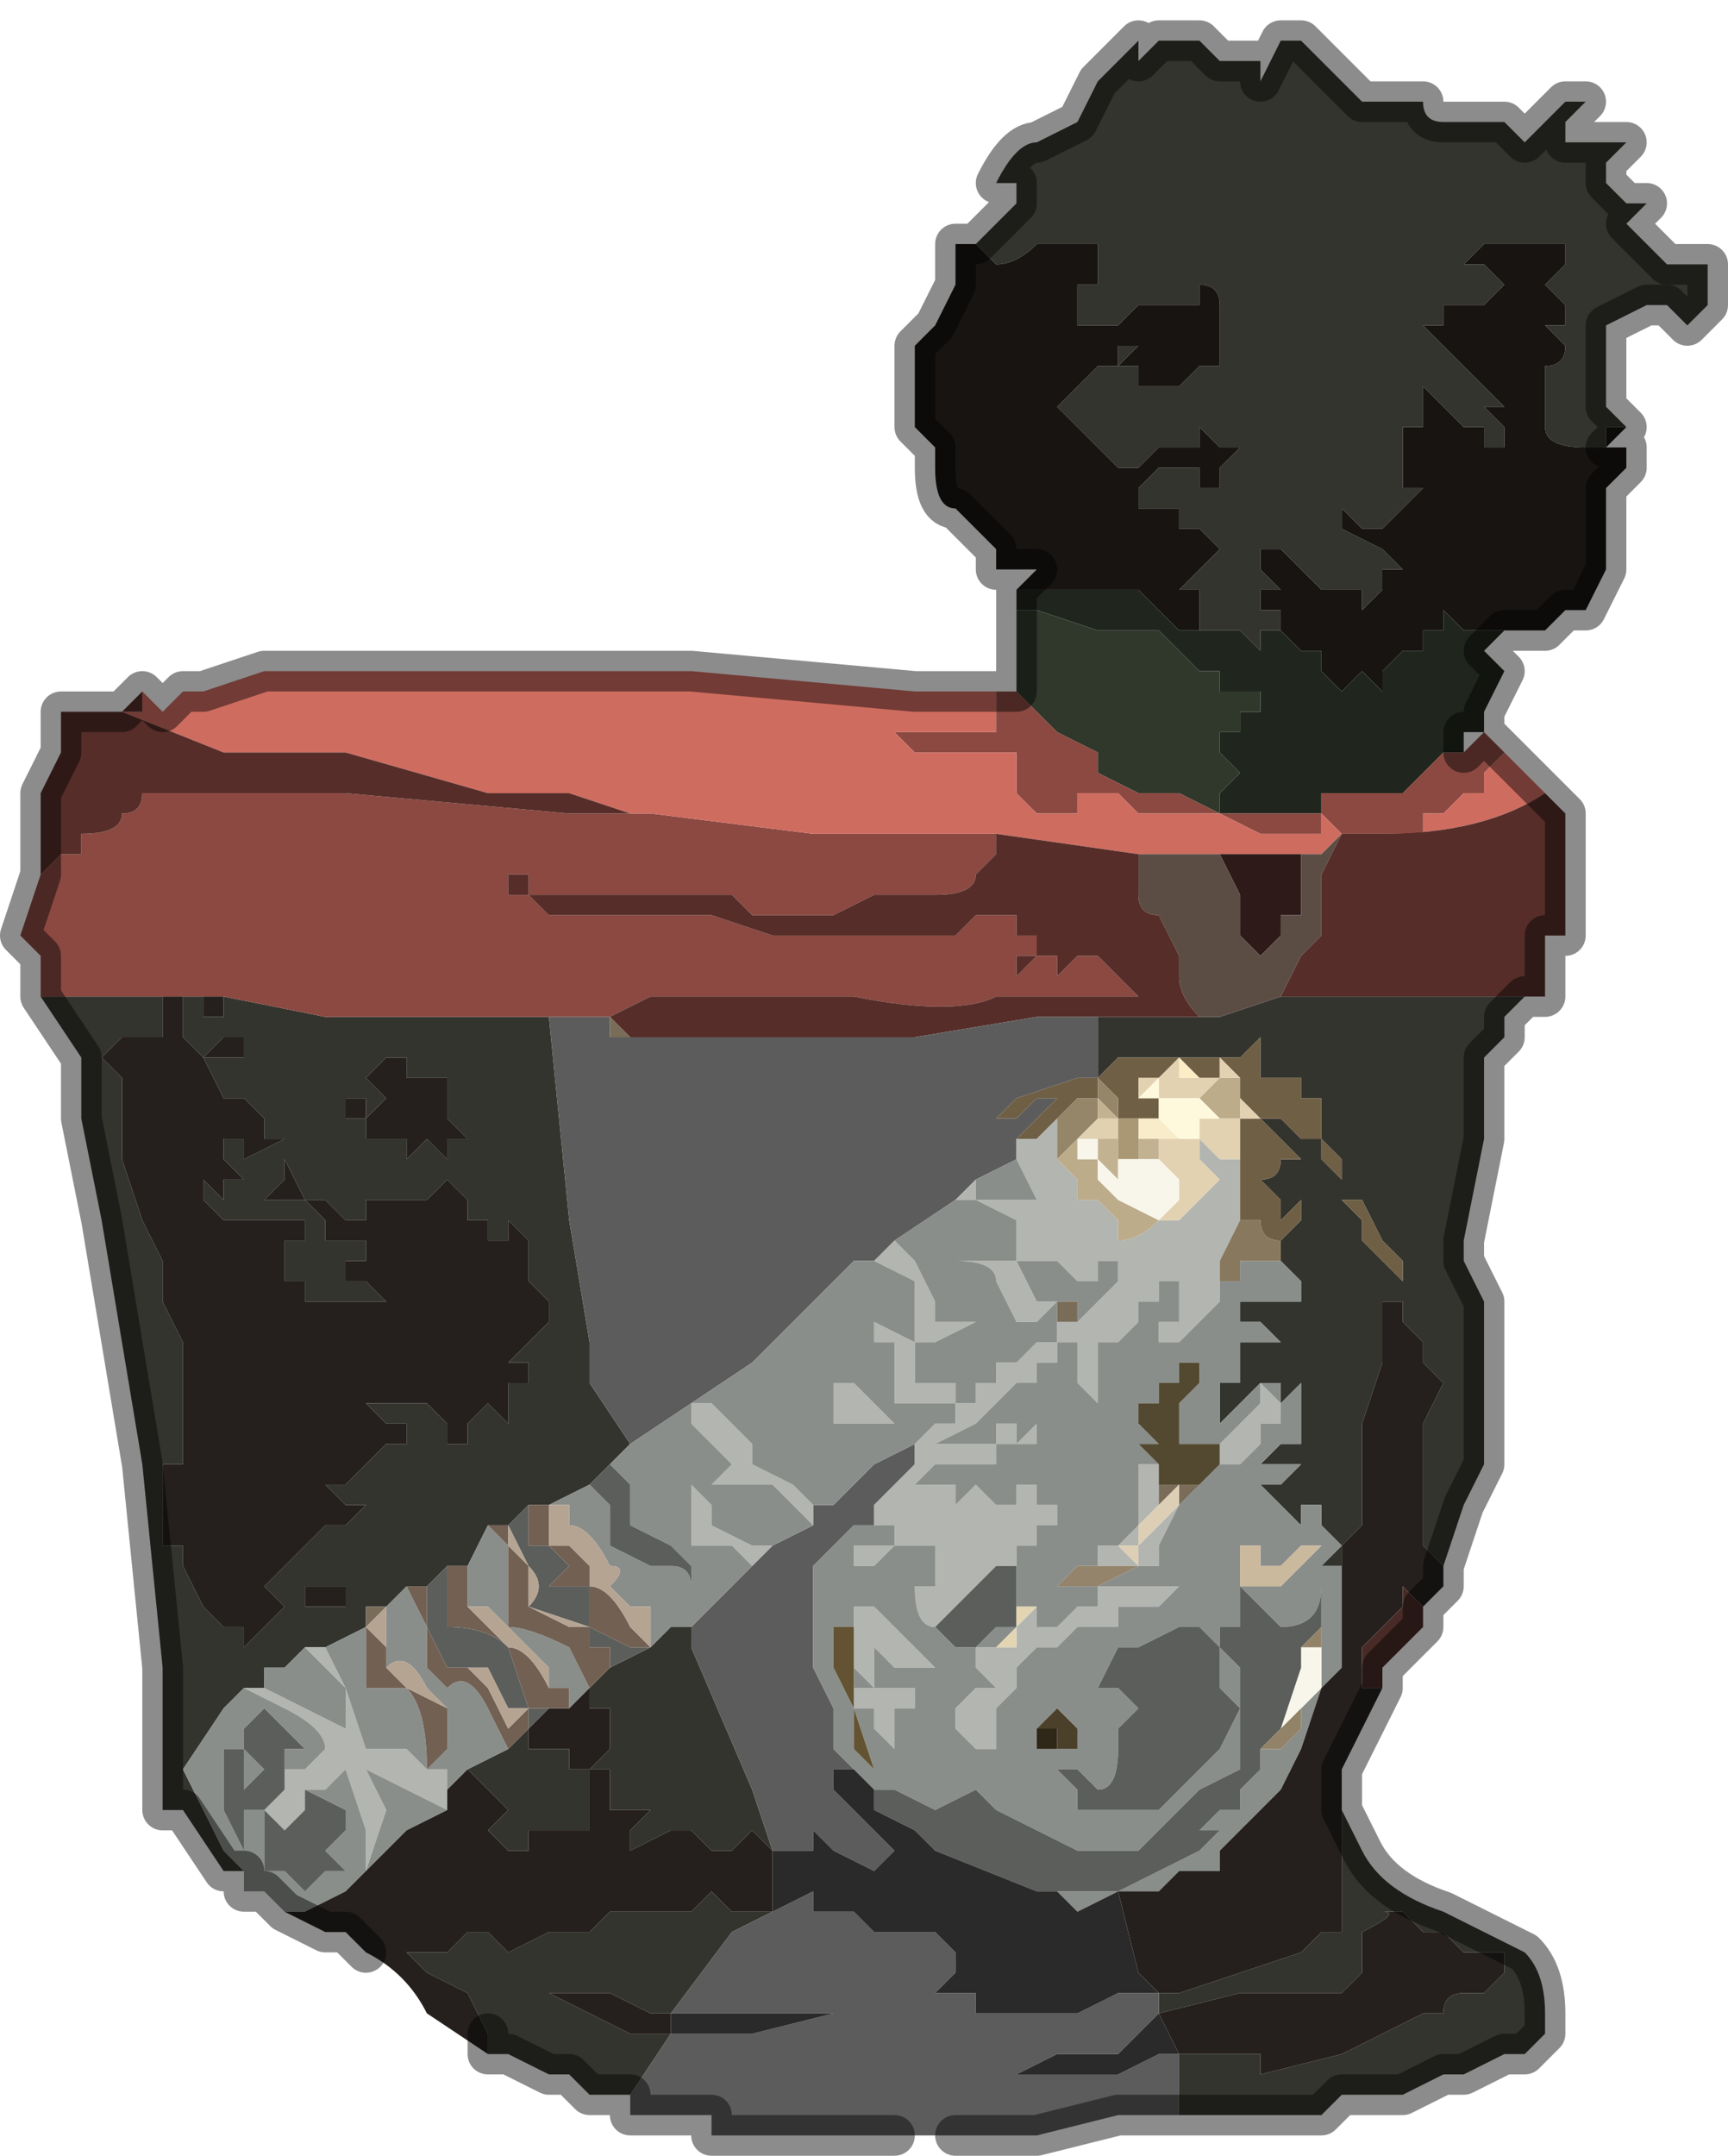 <?xml version="1.0" encoding="UTF-8" standalone="no"?>
<svg xmlns:xlink="http://www.w3.org/1999/xlink" height="5.3px" width="4.25px" xmlns="http://www.w3.org/2000/svg">
  <g transform="matrix(1.0, 0.0, 0.0, 1.0, 2.15, 3.05)">
    <path d="M0.2 -2.45 L0.25 -2.45 0.3 -2.5 0.35 -2.55 0.35 -2.6 0.3 -2.6 Q0.35 -2.7 0.4 -2.7 L0.5 -2.75 0.55 -2.85 0.65 -2.95 0.65 -2.9 0.7 -2.95 0.75 -2.95 0.8 -2.95 0.85 -2.9 0.85 -2.9 Q0.85 -2.9 0.9 -2.9 L0.95 -2.9 0.95 -2.85 1.0 -2.95 1.05 -2.95 1.1 -2.9 1.2 -2.8 1.25 -2.8 1.3 -2.8 1.35 -2.8 Q1.35 -2.75 1.4 -2.75 L1.4 -2.75 1.45 -2.75 1.55 -2.75 1.6 -2.7 1.65 -2.75 1.7 -2.8 1.7 -2.8 1.75 -2.8 1.7 -2.75 1.7 -2.7 1.85 -2.7 1.8 -2.65 1.8 -2.6 1.85 -2.55 1.9 -2.55 1.85 -2.5 1.9 -2.45 1.95 -2.4 2.05 -2.4 2.05 -2.3 2.0 -2.25 1.95 -2.3 1.9 -2.3 1.8 -2.25 1.8 -2.15 1.8 -2.05 1.85 -2.0 1.85 -2.0 1.8 -2.0 1.8 -1.95 1.8 -1.95 1.75 -1.95 1.75 -1.95 Q1.65 -1.95 1.65 -2.0 L1.65 -2.05 1.65 -2.1 1.65 -2.15 Q1.7 -2.15 1.7 -2.2 L1.7 -2.2 1.65 -2.25 1.7 -2.25 1.7 -2.25 1.7 -2.3 1.65 -2.35 1.7 -2.4 1.7 -2.45 1.6 -2.45 1.6 -2.45 1.55 -2.45 1.5 -2.45 1.45 -2.4 1.5 -2.4 1.55 -2.35 1.5 -2.3 1.4 -2.3 1.4 -2.25 1.35 -2.25 1.4 -2.2 1.45 -2.15 1.5 -2.1 1.55 -2.05 1.55 -2.05 1.5 -2.05 1.55 -2.0 1.55 -1.95 1.5 -1.95 1.5 -2.0 1.45 -2.0 1.4 -2.05 1.35 -2.1 1.35 -2.05 1.35 -2.0 1.3 -2.0 1.3 -1.9 1.3 -1.85 1.35 -1.85 1.3 -1.8 1.25 -1.75 1.2 -1.75 1.15 -1.8 1.15 -1.75 1.15 -1.75 1.25 -1.7 1.3 -1.65 1.25 -1.65 1.25 -1.6 1.2 -1.55 1.2 -1.6 1.15 -1.6 1.1 -1.6 1.05 -1.65 1.0 -1.7 1.0 -1.7 0.95 -1.7 0.95 -1.65 1.0 -1.6 0.95 -1.6 0.95 -1.55 1.0 -1.55 1.0 -1.5 0.95 -1.5 0.95 -1.45 0.9 -1.5 0.85 -1.5 0.85 -1.5 0.8 -1.5 0.8 -1.6 0.75 -1.6 0.8 -1.65 0.85 -1.7 0.8 -1.75 0.75 -1.75 0.75 -1.8 0.65 -1.8 0.65 -1.85 0.7 -1.9 0.75 -1.9 0.75 -1.9 0.8 -1.9 0.8 -1.85 0.85 -1.85 0.85 -1.9 0.9 -1.95 0.85 -1.95 0.8 -2.0 0.8 -1.95 0.75 -1.95 0.7 -1.95 0.7 -1.95 0.65 -1.9 0.65 -1.9 0.6 -1.9 0.55 -1.95 0.5 -2.0 0.45 -2.05 0.5 -2.1 0.55 -2.15 0.6 -2.15 0.6 -2.2 0.65 -2.2 0.65 -2.2 0.6 -2.15 0.6 -2.15 0.65 -2.15 0.65 -2.1 0.65 -2.05 0.65 -2.1 0.7 -2.1 0.75 -2.1 0.8 -2.15 0.85 -2.15 0.85 -2.15 0.85 -2.3 Q0.85 -2.35 0.8 -2.35 L0.8 -2.3 0.75 -2.3 0.7 -2.3 0.65 -2.3 0.65 -2.3 Q0.6 -2.25 0.6 -2.25 L0.55 -2.25 0.55 -2.25 0.5 -2.25 0.5 -2.3 0.5 -2.35 0.55 -2.35 0.55 -2.45 0.5 -2.45 0.45 -2.45 0.45 -2.45 0.4 -2.45 Q0.35 -2.4 0.3 -2.4 L0.3 -2.4 0.25 -2.45 0.25 -2.45 0.2 -2.45 M1.65 -0.6 L1.6 -0.6 1.55 -0.55 1.55 -0.5 1.5 -0.45 1.5 -0.25 1.45 0.0 1.45 0.05 1.5 0.15 1.5 0.3 1.5 0.55 1.45 0.65 1.4 0.8 1.35 0.75 1.35 0.6 1.35 0.45 1.4 0.35 1.35 0.3 1.35 0.25 1.3 0.2 1.3 0.15 1.25 0.15 1.25 0.3 1.2 0.45 1.2 0.6 1.2 0.7 1.15 0.75 1.15 0.8 1.15 0.8 1.1 0.8 1.15 0.75 1.1 0.7 1.1 0.65 1.05 0.65 1.05 0.7 1.0 0.65 0.95 0.6 Q0.95 0.6 1.0 0.6 L1.05 0.55 0.95 0.55 1.0 0.5 1.05 0.5 1.05 0.45 1.05 0.35 1.0 0.4 1.0 0.35 0.95 0.35 0.9 0.4 0.85 0.45 0.85 0.35 0.9 0.35 0.9 0.25 0.95 0.25 1.0 0.25 0.95 0.2 0.9 0.2 0.9 0.15 0.95 0.15 1.0 0.15 1.05 0.15 1.05 0.1 1.0 0.05 1.0 0.0 1.0 0.0 1.0 0.0 1.05 -0.05 1.05 -0.1 1.0 -0.05 1.0 -0.1 0.95 -0.15 0.95 -0.15 Q1.0 -0.15 1.0 -0.2 L1.05 -0.2 1.0 -0.25 0.95 -0.3 1.0 -0.3 1.05 -0.25 1.1 -0.25 1.1 -0.2 1.15 -0.15 1.15 -0.1 1.2 -0.05 1.2 0.0 1.3 0.1 1.35 0.15 1.3 0.1 1.3 0.05 1.25 0.0 1.2 -0.1 1.15 -0.1 1.15 -0.2 1.1 -0.25 1.1 -0.3 1.1 -0.35 1.05 -0.35 1.05 -0.4 1.0 -0.4 1.0 -0.4 0.95 -0.4 0.95 -0.45 0.95 -0.5 0.9 -0.45 0.9 -0.45 0.85 -0.45 0.8 -0.45 0.75 -0.45 0.7 -0.45 0.7 -0.45 0.65 -0.45 0.65 -0.45 Q0.65 -0.45 0.6 -0.45 L0.6 -0.45 0.55 -0.4 0.55 -0.55 0.6 -0.55 0.8 -0.55 0.85 -0.55 1.0 -0.6 1.05 -0.6 1.2 -0.6 1.4 -0.6 1.45 -0.6 1.6 -0.6 1.65 -0.6 M1.15 1.4 L1.2 1.5 Q1.25 1.6 1.4 1.65 L1.6 1.75 Q1.65 1.8 1.65 1.9 L1.65 1.95 1.6 2.0 1.55 2.0 1.45 2.05 1.4 2.05 1.3 2.1 1.2 2.1 1.15 2.1 1.1 2.15 1.05 2.15 1.0 2.15 0.85 2.15 0.8 2.15 0.75 2.15 0.75 2.0 0.85 2.0 0.95 2.0 0.95 2.05 1.15 2.0 1.35 1.9 1.4 1.9 Q1.4 1.85 1.45 1.85 L1.5 1.85 1.55 1.8 1.55 1.75 1.5 1.75 1.45 1.75 1.4 1.7 1.35 1.7 1.3 1.65 1.25 1.65 Q1.3 1.65 1.2 1.7 L1.2 1.8 1.15 1.85 1.1 1.85 1.05 1.85 1.0 1.85 0.95 1.85 0.9 1.85 0.7 1.9 0.7 1.85 0.75 1.85 0.9 1.8 1.05 1.75 1.1 1.7 1.15 1.7 1.15 1.55 1.15 1.4 M-0.6 2.1 L-0.7 2.1 -0.75 2.05 -0.8 2.05 -0.9 2.0 -0.9 2.0 -0.95 2.0 -0.95 1.95 -1.0 1.85 -1.1 1.8 -1.15 1.75 -1.05 1.75 -1.0 1.7 -0.95 1.7 -0.95 1.7 -0.9 1.75 -0.8 1.7 -0.75 1.7 -0.7 1.7 -0.7 1.7 -0.65 1.65 -0.55 1.65 -0.55 1.65 -0.45 1.65 -0.4 1.6 -0.35 1.65 -0.3 1.65 -0.25 1.65 -0.35 1.7 -0.5 1.9 -0.55 1.9 -0.65 1.85 -0.8 1.85 -0.85 1.8 -0.8 1.85 -0.6 1.95 -0.5 1.95 -0.6 2.1 -0.6 2.1 M-1.55 1.55 L-1.6 1.55 -1.7 1.4 -1.75 1.4 -1.75 1.15 -1.75 1.1 -1.75 1.05 -1.8 0.55 -1.9 -0.05 -1.95 -0.3 -1.95 -0.45 -2.05 -0.6 -1.75 -0.6 -1.75 -0.6 -1.75 -0.55 -1.75 -0.5 -1.8 -0.5 -1.85 -0.5 -1.85 -0.5 -1.9 -0.45 -1.85 -0.4 -1.85 -0.35 -1.85 -0.2 -1.8 -0.05 -1.75 0.05 -1.75 0.15 -1.7 0.25 -1.7 0.3 -1.7 0.45 -1.7 0.55 -1.75 0.55 -1.75 0.65 -1.75 0.75 -1.7 0.75 -1.7 0.8 -1.65 0.9 -1.6 0.95 -1.55 0.95 -1.55 1.0 -1.5 0.95 -1.45 0.9 -1.45 0.9 -1.5 0.85 -1.45 0.8 -1.45 0.8 -1.4 0.75 -1.35 0.7 -1.3 0.7 -1.25 0.65 -1.3 0.65 -1.35 0.6 -1.3 0.6 -1.25 0.55 -1.25 0.55 -1.2 0.5 -1.2 0.5 -1.15 0.5 -1.15 0.45 -1.2 0.45 -1.25 0.4 -1.2 0.4 -1.15 0.4 -1.15 0.4 -1.1 0.4 -1.05 0.45 -1.05 0.45 -1.05 0.5 -1.0 0.5 -1.0 0.45 -1.0 0.45 -0.95 0.4 -0.9 0.45 -0.9 0.35 -0.85 0.35 -0.85 0.3 -0.9 0.3 -0.85 0.25 -0.85 0.25 -0.8 0.2 -0.8 0.15 -0.85 0.1 -0.85 0.05 -0.85 0.0 -0.9 -0.05 -0.9 0.0 -0.95 0.0 -0.95 -0.05 -1.0 -0.05 -1.0 -0.1 -1.05 -0.15 -1.1 -0.1 -1.15 -0.1 -1.2 -0.1 -1.25 -0.1 -1.25 -0.1 -1.25 -0.05 -1.3 -0.05 -1.3 -0.05 -1.35 -0.1 -1.4 -0.1 -1.35 -0.05 -1.35 0.0 -1.25 0.0 -1.25 0.05 -1.3 0.05 -1.3 0.1 -1.3 0.1 -1.25 0.1 -1.2 0.15 -1.2 0.15 -1.2 0.15 -1.25 0.15 -1.3 0.15 -1.35 0.15 -1.35 0.15 -1.4 0.15 -1.4 0.1 -1.4 0.1 -1.45 0.1 -1.45 0.0 -1.4 0.0 -1.4 -0.05 -1.45 -0.05 -1.45 -0.05 -1.5 -0.05 -1.5 -0.05 -1.55 -0.05 -1.55 -0.05 -1.6 -0.05 -1.65 -0.1 -1.65 -0.15 -1.6 -0.1 -1.6 -0.15 -1.55 -0.15 -1.6 -0.2 -1.6 -0.25 -1.55 -0.25 -1.55 -0.2 -1.45 -0.25 -1.5 -0.25 -1.5 -0.3 -1.55 -0.35 Q-1.55 -0.35 -1.6 -0.35 L-1.65 -0.45 Q-1.6 -0.45 -1.6 -0.45 L-1.55 -0.45 -1.55 -0.5 -1.6 -0.5 -1.65 -0.45 -1.7 -0.5 -1.7 -0.5 -1.7 -0.6 -1.65 -0.6 -1.65 -0.55 -1.6 -0.55 -1.6 -0.6 -1.35 -0.55 -0.9 -0.55 -0.85 -0.55 -0.8 -0.55 -0.75 -0.05 -0.7 0.25 -0.7 0.35 -0.6 0.5 -0.65 0.55 -0.7 0.6 -0.8 0.65 -0.8 0.65 -0.85 0.65 -0.9 0.7 -0.95 0.7 -1.0 0.8 -1.05 0.8 -1.05 0.8 Q-1.05 0.8 -1.1 0.85 L-1.15 0.85 -1.2 0.9 -1.25 0.9 -1.25 0.95 -1.35 1.0 -1.35 1.0 -1.4 1.0 -1.45 1.05 -1.5 1.05 -1.5 1.1 -1.55 1.1 -1.6 1.1 -1.55 1.1 -1.55 1.1 -1.6 1.15 -1.7 1.3 -1.6 1.5 -1.55 1.55 M-0.45 0.95 L-0.45 1.0 -0.3 1.35 -0.25 1.5 -0.25 1.5 -0.3 1.45 -0.35 1.5 -0.4 1.5 -0.45 1.45 -0.45 1.45 -0.5 1.45 -0.6 1.5 -0.6 1.45 -0.55 1.4 -0.55 1.4 -0.6 1.4 -0.6 1.4 -0.65 1.4 -0.65 1.4 -0.65 1.3 -0.7 1.3 -0.65 1.25 -0.65 1.25 -0.65 1.15 -0.7 1.15 -0.7 1.1 -0.65 1.05 -0.55 1.0 -0.5 0.95 -0.45 0.95 M-1.45 -0.1 L-1.4 -0.1 -1.4 -0.1 -1.45 -0.2 -1.45 -0.15 -1.5 -0.1 -1.45 -0.1 M-1.3 -0.35 L-1.3 -0.3 -1.25 -0.3 -1.25 -0.35 -1.3 -0.35 M-1.2 -0.45 L-1.2 -0.45 -1.25 -0.4 -1.25 -0.4 -1.2 -0.35 -1.25 -0.3 -1.25 -0.25 -1.2 -0.25 -1.15 -0.25 -1.15 -0.25 -1.15 -0.2 -1.1 -0.25 -1.1 -0.25 -1.05 -0.2 -1.05 -0.25 -1.0 -0.25 -1.05 -0.3 -1.05 -0.35 -1.05 -0.4 -1.15 -0.4 -1.15 -0.45 -1.2 -0.45 M-0.55 1.0 L-0.55 1.0 M-0.7 1.1 L-0.7 1.1 M-0.85 1.2 L-0.85 1.25 -0.75 1.25 -0.75 1.3 -0.7 1.3 -0.7 1.45 -0.7 1.45 -0.75 1.45 -0.75 1.45 -0.85 1.45 -0.85 1.5 -0.9 1.5 -0.95 1.45 -0.9 1.4 -0.9 1.4 -0.95 1.35 -1.0 1.3 -0.9 1.25 -0.9 1.25 -0.9 1.25 -0.85 1.2 M-1.25 0.95 L-1.25 0.95 M-1.3 0.9 L-1.3 0.9 -1.3 0.85 -1.35 0.85 -1.4 0.85 -1.4 0.9 -1.35 0.9 -1.3 0.9 M-1.25 1.75 L-1.2 1.75 -1.25 1.75 -1.25 1.75" fill="#34342e" fill-rule="evenodd" stroke="none"/>
    <path d="M0.2 -2.45 L0.25 -2.45 0.25 -2.45 0.3 -2.4 0.3 -2.4 Q0.35 -2.4 0.4 -2.45 L0.45 -2.45 0.45 -2.45 0.5 -2.45 0.55 -2.45 0.55 -2.35 0.5 -2.35 0.5 -2.3 0.5 -2.25 0.55 -2.25 0.55 -2.25 0.6 -2.25 Q0.6 -2.25 0.65 -2.3 L0.65 -2.3 0.7 -2.3 0.75 -2.3 0.8 -2.3 0.8 -2.35 Q0.85 -2.35 0.85 -2.3 L0.85 -2.15 0.85 -2.15 0.8 -2.15 0.75 -2.1 0.7 -2.1 0.65 -2.1 0.65 -2.05 0.65 -2.1 0.65 -2.15 0.6 -2.15 0.6 -2.15 0.65 -2.2 0.65 -2.2 0.6 -2.2 0.6 -2.15 0.55 -2.15 0.5 -2.1 0.45 -2.05 0.5 -2.0 0.55 -1.95 0.6 -1.9 0.65 -1.9 0.65 -1.9 0.7 -1.95 0.7 -1.95 0.75 -1.95 0.8 -1.95 0.8 -2.0 0.85 -1.95 0.9 -1.95 0.85 -1.9 0.85 -1.85 0.8 -1.85 0.8 -1.9 0.75 -1.9 0.75 -1.9 0.7 -1.9 0.65 -1.85 0.65 -1.8 0.75 -1.8 0.75 -1.75 0.8 -1.75 0.85 -1.7 0.8 -1.65 0.75 -1.6 0.8 -1.6 0.8 -1.5 0.85 -1.5 0.85 -1.5 0.75 -1.5 0.7 -1.55 0.65 -1.6 0.55 -1.6 0.45 -1.6 0.35 -1.6 0.4 -1.65 0.3 -1.65 0.3 -1.7 0.2 -1.8 Q0.15 -1.8 0.15 -1.9 L0.15 -1.95 0.1 -2.0 0.1 -2.2 0.15 -2.25 0.2 -2.35 0.2 -2.45 M1.0 -1.5 L1.0 -1.55 0.95 -1.55 0.95 -1.6 1.0 -1.6 0.95 -1.65 0.95 -1.7 1.0 -1.7 1.0 -1.7 1.05 -1.65 1.1 -1.6 1.15 -1.6 1.2 -1.6 1.2 -1.55 1.25 -1.6 1.25 -1.65 1.3 -1.65 1.25 -1.7 1.15 -1.75 1.15 -1.75 1.15 -1.8 1.2 -1.75 1.25 -1.75 1.3 -1.8 1.35 -1.85 1.3 -1.85 1.3 -1.9 1.3 -2.0 1.35 -2.0 1.35 -2.05 1.35 -2.1 1.4 -2.05 1.45 -2.0 1.5 -2.0 1.5 -1.95 1.55 -1.95 1.55 -2.0 1.5 -2.05 1.55 -2.05 1.55 -2.05 1.5 -2.1 1.45 -2.15 1.4 -2.2 1.35 -2.25 1.4 -2.25 1.4 -2.3 1.5 -2.3 1.55 -2.35 1.5 -2.4 1.45 -2.4 1.5 -2.45 1.55 -2.45 1.6 -2.45 1.6 -2.45 1.7 -2.45 1.7 -2.4 1.65 -2.35 1.7 -2.3 1.7 -2.25 1.7 -2.25 1.65 -2.25 1.7 -2.2 1.7 -2.2 Q1.7 -2.15 1.65 -2.15 L1.65 -2.1 1.65 -2.05 1.65 -2.0 Q1.65 -1.95 1.75 -1.95 L1.75 -1.95 1.8 -1.95 1.8 -1.95 1.8 -2.0 1.85 -2.0 1.85 -2.0 1.8 -1.95 1.85 -1.95 1.85 -1.9 1.8 -1.85 1.8 -1.8 1.8 -1.7 1.8 -1.65 1.75 -1.55 1.75 -1.55 1.7 -1.55 1.65 -1.5 1.6 -1.5 1.6 -1.5 1.55 -1.5 1.55 -1.5 1.45 -1.5 1.45 -1.5 1.4 -1.55 1.4 -1.5 1.35 -1.5 1.35 -1.5 1.35 -1.45 1.3 -1.45 1.25 -1.4 1.25 -1.35 1.2 -1.4 1.2 -1.4 1.15 -1.35 1.1 -1.4 1.1 -1.45 1.05 -1.45 1.0 -1.5 1.0 -1.5" fill="#171412" fill-rule="evenodd" stroke="none"/>
    <path d="M0.85 -1.5 L0.85 -1.5 0.9 -1.5 0.95 -1.45 0.95 -1.5 1.0 -1.5 1.0 -1.5 1.05 -1.45 1.1 -1.45 1.1 -1.4 1.15 -1.35 1.2 -1.4 1.2 -1.4 1.25 -1.35 1.25 -1.4 1.3 -1.45 1.35 -1.45 1.35 -1.5 1.35 -1.5 1.4 -1.5 1.4 -1.55 1.45 -1.5 1.45 -1.5 1.55 -1.5 1.55 -1.5 1.5 -1.45 1.55 -1.4 1.5 -1.3 1.5 -1.25 1.45 -1.25 1.45 -1.2 1.45 -1.2 1.4 -1.2 1.35 -1.15 1.35 -1.15 1.3 -1.1 1.25 -1.1 1.2 -1.1 1.15 -1.1 1.1 -1.1 1.1 -1.05 1.05 -1.05 1.0 -1.05 1.0 -1.05 0.95 -1.05 0.9 -1.05 0.85 -1.05 0.85 -1.1 0.9 -1.15 0.85 -1.2 0.85 -1.25 0.9 -1.25 0.9 -1.3 0.95 -1.3 0.95 -1.35 0.9 -1.35 0.85 -1.35 0.85 -1.4 0.8 -1.4 0.75 -1.45 0.75 -1.45 0.7 -1.5 0.65 -1.5 0.6 -1.5 0.55 -1.5 0.55 -1.5 0.4 -1.55 0.35 -1.55 0.35 -1.6 0.45 -1.6 0.55 -1.6 0.65 -1.6 0.7 -1.55 0.75 -1.5 0.85 -1.5 0.85 -1.5" fill="#20251d" fill-rule="evenodd" stroke="none"/>
    <path d="M0.35 -1.35 L0.35 -1.45 0.35 -1.55 0.4 -1.55 0.55 -1.5 0.55 -1.5 0.6 -1.5 0.65 -1.5 0.7 -1.5 0.75 -1.45 0.75 -1.45 0.8 -1.4 0.85 -1.4 0.85 -1.35 0.9 -1.35 0.95 -1.35 0.95 -1.3 0.9 -1.3 0.9 -1.25 0.85 -1.25 0.85 -1.2 0.9 -1.15 0.85 -1.1 0.85 -1.05 0.85 -1.05 0.75 -1.1 0.7 -1.1 0.65 -1.1 0.65 -1.1 0.55 -1.15 Q0.55 -1.15 0.55 -1.2 L0.45 -1.25 0.4 -1.3 Q0.4 -1.3 0.35 -1.35 L0.35 -1.35" fill="#30382c" fill-rule="evenodd" stroke="none"/>
    <path d="M1.45 -1.2 L1.5 -1.25 1.5 -1.25 1.55 -1.2 1.55 -1.2 1.5 -1.15 1.5 -1.1 1.45 -1.1 1.45 -1.1 1.4 -1.05 1.35 -1.05 1.35 -1.0 1.3 -1.0 1.2 -1.0 1.15 -1.0 1.1 -1.05 1.1 -1.0 1.05 -1.0 1.0 -1.0 0.95 -1.0 0.85 -1.05 0.85 -1.05 0.75 -1.05 0.7 -1.05 0.65 -1.05 0.65 -1.05 0.6 -1.1 0.55 -1.1 0.5 -1.1 0.5 -1.1 0.45 -1.1 0.45 -1.1 0.5 -1.1 0.5 -1.05 0.4 -1.05 0.35 -1.1 0.35 -1.2 0.3 -1.2 0.25 -1.2 0.2 -1.2 0.15 -1.2 0.1 -1.2 0.05 -1.25 0.1 -1.25 0.15 -1.25 0.2 -1.25 0.3 -1.25 0.3 -1.3 0.3 -1.35 0.35 -1.35 0.35 -1.35 Q0.4 -1.3 0.4 -1.3 L0.45 -1.25 0.55 -1.2 Q0.55 -1.15 0.55 -1.15 L0.65 -1.1 0.65 -1.1 0.7 -1.1 0.75 -1.1 0.85 -1.05 0.85 -1.05 0.9 -1.05 0.95 -1.05 1.0 -1.05 1.0 -1.05 1.05 -1.05 1.1 -1.05 1.1 -1.1 1.15 -1.1 1.2 -1.1 1.25 -1.1 1.3 -1.1 1.35 -1.15 1.35 -1.15 1.4 -1.2 1.45 -1.2 1.45 -1.2 M-2.05 -0.6 L-2.05 -0.7 -2.1 -0.75 -2.05 -0.9 -2.0 -0.95 -2.0 -0.95 -1.95 -0.95 -1.95 -1.0 Q-1.85 -1.0 -1.85 -1.05 -1.8 -1.05 -1.8 -1.1 L-1.75 -1.1 -1.75 -1.1 -1.7 -1.1 -1.7 -1.1 -1.65 -1.1 -1.6 -1.1 -1.6 -1.1 -1.5 -1.1 -1.4 -1.1 -1.3 -1.1 -0.75 -1.05 -0.65 -1.05 -0.6 -1.05 -0.6 -1.05 -0.55 -1.05 -0.15 -1.0 0.15 -1.0 0.3 -1.0 0.3 -0.95 0.25 -0.9 0.25 -0.9 Q0.25 -0.85 0.15 -0.85 L0.05 -0.85 0.05 -0.85 0.0 -0.85 -0.1 -0.8 -0.15 -0.8 -0.2 -0.8 -0.25 -0.8 -0.3 -0.8 -0.35 -0.85 -0.4 -0.85 -0.55 -0.85 -0.75 -0.85 -0.85 -0.85 -0.85 -0.9 -0.9 -0.9 -0.9 -0.85 -0.85 -0.85 -0.8 -0.8 -0.8 -0.8 -0.75 -0.8 -0.7 -0.8 -0.7 -0.8 -0.65 -0.8 -0.6 -0.8 -0.55 -0.8 -0.5 -0.8 -0.4 -0.8 -0.25 -0.75 -0.15 -0.75 0.0 -0.75 0.15 -0.75 0.2 -0.75 0.25 -0.8 0.3 -0.8 0.35 -0.8 0.35 -0.75 0.4 -0.75 0.45 -0.75 0.4 -0.75 0.4 -0.7 0.35 -0.7 0.35 -0.7 0.35 -0.65 0.4 -0.7 0.45 -0.7 0.45 -0.65 0.5 -0.7 0.55 -0.7 0.55 -0.7 0.6 -0.65 0.65 -0.6 0.55 -0.6 0.5 -0.6 0.3 -0.6 Q0.2 -0.55 -0.05 -0.6 L-0.1 -0.6 -0.1 -0.6 -0.15 -0.6 -0.15 -0.6 -0.25 -0.6 -0.4 -0.6 -0.45 -0.6 -0.55 -0.6 -0.65 -0.55 -0.75 -0.55 -0.8 -0.55 -0.8 -0.55 -0.9 -0.55 -0.85 -0.55 -0.9 -0.55 -1.35 -0.55 -1.6 -0.6 -1.65 -0.6 -1.7 -0.6 -1.75 -0.6 -1.75 -0.6 -2.05 -0.6" fill="#8b4941" fill-rule="evenodd" stroke="none"/>
    <path d="M1.55 -1.2 L1.6 -1.15 1.65 -1.1 Q1.5 -1.0 1.25 -1.0 L1.2 -1.0 1.15 -1.0 1.2 -1.0 1.3 -1.0 1.35 -1.0 1.35 -1.05 1.4 -1.05 1.45 -1.1 1.45 -1.1 1.5 -1.1 1.5 -1.15 1.55 -1.2 1.55 -1.2 M-1.8 -1.35 L-1.75 -1.3 -1.7 -1.35 -1.65 -1.35 -1.5 -1.4 -1.2 -1.4 -0.95 -1.4 -0.45 -1.4 0.1 -1.35 0.3 -1.35 0.3 -1.35 0.3 -1.3 0.3 -1.25 0.2 -1.25 0.15 -1.25 0.1 -1.25 0.05 -1.25 0.1 -1.2 0.15 -1.2 0.2 -1.2 0.25 -1.2 0.3 -1.2 0.35 -1.2 0.35 -1.1 0.4 -1.05 0.5 -1.05 0.5 -1.1 0.45 -1.1 0.45 -1.1 0.5 -1.1 0.5 -1.1 0.55 -1.1 0.6 -1.1 0.65 -1.05 0.65 -1.05 0.7 -1.05 0.75 -1.05 0.85 -1.05 0.85 -1.05 0.95 -1.0 1.0 -1.0 1.05 -1.0 1.1 -1.0 1.1 -1.05 1.15 -1.0 1.1 -0.95 0.9 -0.95 0.85 -0.95 0.65 -0.95 0.3 -1.0 0.15 -1.0 -0.15 -1.0 -0.55 -1.05 -0.6 -1.05 -0.75 -1.1 -0.95 -1.1 -1.3 -1.2 -1.6 -1.2 -1.85 -1.3 -1.8 -1.3 -1.8 -1.35" fill="#cf6c60" fill-rule="evenodd" stroke="none"/>
    <path d="M0.85 -0.95 L0.9 -0.95 1.1 -0.95 1.05 -0.95 1.05 -0.85 1.05 -0.8 1.0 -0.8 1.0 -0.75 0.95 -0.7 0.9 -0.75 0.9 -0.8 0.9 -0.85 0.85 -0.95" fill="#2e1a19" fill-rule="evenodd" stroke="none"/>
    <path d="M0.85 -0.95 L0.9 -0.85 0.9 -0.8 0.9 -0.75 0.95 -0.7 1.0 -0.75 1.0 -0.8 1.05 -0.8 1.05 -0.85 1.05 -0.95 1.1 -0.95 1.15 -1.0 1.1 -0.9 1.1 -0.75 1.05 -0.7 1.0 -0.6 0.85 -0.55 0.8 -0.55 Q0.75 -0.6 0.75 -0.65 L0.75 -0.7 0.7 -0.8 Q0.65 -0.8 0.65 -0.85 L0.65 -0.95 0.85 -0.95" fill="#5b4d44" fill-rule="evenodd" stroke="none"/>
    <path d="M1.65 -1.1 L1.7 -1.05 1.7 -0.75 1.65 -0.75 1.65 -0.6 1.6 -0.6 1.45 -0.6 1.4 -0.6 1.2 -0.6 1.05 -0.6 1.0 -0.6 1.05 -0.7 1.1 -0.75 1.1 -0.9 1.15 -1.0 1.2 -1.0 1.25 -1.0 Q1.5 -1.0 1.65 -1.1 M-2.05 -0.9 L-2.05 -1.1 -2.0 -1.2 -2.0 -1.3 -2.0 -1.3 -1.9 -1.3 -1.85 -1.3 -1.8 -1.35 -1.8 -1.3 -1.85 -1.3 -1.6 -1.2 -1.3 -1.2 -0.95 -1.1 -0.75 -1.1 -0.6 -1.05 -0.6 -1.05 -0.65 -1.05 -0.75 -1.05 -1.3 -1.1 -1.4 -1.1 -1.5 -1.1 -1.6 -1.1 -1.6 -1.1 -1.65 -1.1 -1.7 -1.1 -1.7 -1.1 -1.75 -1.1 -1.75 -1.1 -1.8 -1.1 Q-1.8 -1.05 -1.85 -1.05 -1.85 -1.0 -1.95 -1.0 L-1.95 -0.95 -2.0 -0.95 -2.0 -0.95 -2.05 -0.9 M0.65 -0.95 L0.65 -0.85 Q0.65 -0.8 0.7 -0.8 L0.75 -0.7 0.75 -0.65 Q0.75 -0.6 0.8 -0.55 L0.6 -0.55 0.55 -0.55 0.4 -0.55 0.1 -0.5 -0.1 -0.5 -0.35 -0.5 -0.6 -0.5 -0.65 -0.55 -0.65 -0.55 -0.55 -0.6 -0.45 -0.6 -0.4 -0.6 -0.25 -0.6 -0.15 -0.6 -0.15 -0.6 -0.1 -0.6 -0.1 -0.6 -0.05 -0.6 Q0.2 -0.55 0.3 -0.6 L0.5 -0.6 0.55 -0.6 0.65 -0.6 0.6 -0.65 0.55 -0.7 0.55 -0.7 0.5 -0.7 0.45 -0.65 0.45 -0.7 0.4 -0.7 0.35 -0.65 0.35 -0.7 0.35 -0.7 0.4 -0.7 0.4 -0.75 0.45 -0.75 0.4 -0.75 0.35 -0.75 0.35 -0.8 0.3 -0.8 0.25 -0.8 0.2 -0.75 0.15 -0.75 0.0 -0.75 -0.15 -0.75 -0.25 -0.75 -0.4 -0.8 -0.5 -0.8 -0.55 -0.8 -0.6 -0.8 -0.65 -0.8 -0.7 -0.8 -0.7 -0.8 -0.75 -0.8 -0.8 -0.8 -0.8 -0.8 -0.85 -0.85 -0.9 -0.85 -0.9 -0.9 -0.85 -0.9 -0.85 -0.85 -0.75 -0.85 -0.55 -0.85 -0.4 -0.85 -0.35 -0.85 -0.3 -0.8 -0.25 -0.8 -0.2 -0.8 -0.15 -0.8 -0.1 -0.8 0.0 -0.85 0.05 -0.85 0.05 -0.85 0.15 -0.85 Q0.25 -0.85 0.25 -0.9 L0.25 -0.9 0.3 -0.95 0.3 -1.0 0.65 -0.95 M-0.85 -0.55 L-0.9 -0.55 -0.8 -0.55 -0.8 -0.55 -0.75 -0.55 -0.65 -0.55 -0.8 -0.55 -0.85 -0.55" fill="#562d28" fill-rule="evenodd" stroke="none"/>
    <path d="M0.75 2.15 L0.7 2.15 0.65 2.15 0.6 2.15 0.4 2.2 0.3 2.2 0.2 2.2 0.15 2.2 0.1 2.2 0.05 2.2 -0.1 2.2 -0.2 2.2 -0.25 2.2 -0.35 2.2 -0.4 2.2 -0.4 2.15 -0.45 2.15 -0.45 2.15 -0.5 2.15 -0.55 2.15 -0.6 2.15 -0.6 2.1 -0.6 2.1 -0.5 1.95 -0.45 1.95 -0.3 1.95 -0.1 1.9 -0.4 1.9 -0.5 1.9 -0.35 1.7 -0.25 1.65 -0.25 1.65 -0.15 1.6 -0.15 1.65 -0.1 1.65 -0.05 1.65 0.0 1.7 0.05 1.7 0.1 1.7 0.15 1.7 0.2 1.75 0.2 1.8 0.15 1.85 0.2 1.85 0.25 1.85 0.25 1.9 0.2 1.9 0.35 1.9 0.5 1.9 0.6 1.85 0.7 1.85 0.7 1.9 0.65 1.95 0.6 2.0 0.55 2.0 0.45 2.0 0.35 2.05 0.45 2.05 0.55 2.05 0.6 2.05 0.7 2.0 0.75 2.0 0.75 2.15 M0.55 -0.4 L0.55 -0.4 0.5 -0.4 0.35 -0.35 0.3 -0.3 0.35 -0.3 0.4 -0.35 0.45 -0.35 0.45 -0.35 0.4 -0.3 0.35 -0.25 0.35 -0.25 0.35 -0.2 0.25 -0.15 0.2 -0.1 0.05 0.0 0.0 0.05 -0.05 0.05 -0.3 0.3 -0.45 0.4 -0.6 0.5 -0.7 0.35 -0.7 0.25 -0.75 -0.05 -0.8 -0.55 -0.65 -0.55 -0.65 -0.5 -0.6 -0.5 -0.35 -0.5 -0.1 -0.5 0.1 -0.5 0.4 -0.55 0.55 -0.55 0.55 -0.4 M-0.45 0.4 L-0.45 0.4 M0.1 0.5 L0.1 0.55 0.05 0.6 0.0 0.65 0.0 0.7 -0.05 0.7 Q-0.1 0.75 -0.1 0.75 L-0.15 0.8 -0.15 1.0 -0.15 1.05 -0.1 1.15 -0.1 1.25 -0.05 1.3 -0.1 1.3 -0.1 1.35 -0.05 1.4 0.0 1.45 0.05 1.5 0.0 1.55 -0.1 1.5 -0.15 1.45 -0.15 1.5 -0.2 1.5 -0.25 1.5 -0.3 1.35 -0.45 1.0 -0.45 0.95 -0.35 0.85 -0.35 0.85 -0.3 0.8 -0.25 0.75 -0.15 0.7 -0.15 0.65 -0.1 0.65 0.0 0.55 0.1 0.5" fill="#5d5c5c" fill-rule="evenodd" stroke="none"/>
    <path d="M0.35 -0.25 L0.35 -0.25 0.4 -0.3 0.45 -0.35 0.45 -0.35 0.4 -0.35 0.35 -0.3 0.3 -0.3 0.35 -0.35 0.5 -0.4 0.55 -0.4 0.55 -0.4 0.55 -0.35 0.55 -0.35 0.5 -0.35 0.5 -0.35 0.45 -0.3 0.4 -0.25 0.35 -0.25 M0.6 -0.35 L0.6 -0.35 0.55 -0.4 0.6 -0.45 0.6 -0.45 Q0.65 -0.45 0.65 -0.45 L0.65 -0.45 0.7 -0.45 0.7 -0.45 0.75 -0.45 0.8 -0.45 0.85 -0.45 0.9 -0.45 0.9 -0.45 0.95 -0.5 0.95 -0.45 0.95 -0.4 1.0 -0.4 1.0 -0.4 1.05 -0.4 1.05 -0.35 1.1 -0.35 1.1 -0.3 1.1 -0.25 1.15 -0.2 1.15 -0.1 1.2 -0.1 1.25 0.0 1.3 0.05 1.3 0.1 1.35 0.15 1.3 0.1 1.2 0.0 1.2 -0.05 1.15 -0.1 1.15 -0.15 1.1 -0.2 1.1 -0.25 1.05 -0.25 1.0 -0.3 0.95 -0.3 1.0 -0.25 1.05 -0.2 1.0 -0.2 Q1.0 -0.15 0.95 -0.15 L0.95 -0.15 1.0 -0.1 1.0 -0.05 1.05 -0.1 1.05 -0.05 1.0 0.0 1.0 0.0 Q0.95 0.0 0.95 -0.05 L0.95 -0.05 0.9 -0.05 0.9 -0.05 0.9 -0.3 0.9 -0.3 0.95 -0.3 0.9 -0.35 0.9 -0.4 0.85 -0.45 0.85 -0.4 0.8 -0.4 0.75 -0.45 0.75 -0.45 0.7 -0.4 0.7 -0.4 0.65 -0.4 0.65 -0.35 0.7 -0.35 0.7 -0.3 0.7 -0.3 0.65 -0.3 0.65 -0.3 0.6 -0.3 0.6 -0.35 M0.5 0.2 L0.45 0.2 0.5 0.2" fill="#6f5f45" fill-rule="evenodd" stroke="none"/>
    <path d="M-0.45 0.4 L-0.45 0.4 -0.4 0.4 -0.35 0.45 -0.3 0.5 -0.3 0.55 -0.2 0.6 -0.15 0.65 -0.15 0.7 -0.2 0.65 -0.25 0.6 -0.3 0.6 -0.35 0.6 -0.4 0.6 -0.4 0.6 -0.35 0.55 -0.45 0.45 -0.45 0.4 M0.0 0.05 L0.05 0.0 0.1 0.05 0.15 0.15 0.15 0.2 0.25 0.2 0.3 0.25 0.25 0.2 0.15 0.25 0.1 0.25 0.1 0.1 0.0 0.05 M0.2 -0.1 L0.25 -0.15 0.25 -0.1 0.3 -0.1 0.35 -0.1 0.35 -0.1 0.4 -0.1 0.35 -0.2 0.35 -0.2 0.35 -0.25 0.4 -0.25 0.45 -0.3 0.45 -0.25 0.45 -0.2 0.45 -0.2 0.5 -0.15 0.5 -0.1 0.55 -0.1 0.55 -0.1 0.6 -0.05 0.6 0.0 Q0.65 0.0 0.7 -0.05 L0.7 -0.05 0.75 -0.05 0.75 -0.05 0.8 -0.1 0.8 -0.1 0.85 -0.15 0.85 -0.15 0.8 -0.2 0.8 -0.25 0.85 -0.2 0.85 -0.2 0.9 -0.2 0.9 -0.3 0.9 -0.05 0.9 -0.05 0.85 0.05 0.85 0.15 0.8 0.2 0.75 0.25 0.7 0.25 0.7 0.2 0.75 0.2 0.75 0.1 0.7 0.1 0.7 0.15 0.65 0.15 0.65 0.2 0.6 0.25 0.55 0.25 0.55 0.3 0.55 0.4 0.55 0.5 0.55 0.5 0.55 0.4 0.5 0.35 0.5 0.25 0.45 0.25 0.45 0.3 0.4 0.3 0.4 0.35 0.35 0.35 0.3 0.4 0.25 0.45 0.15 0.5 0.2 0.5 0.3 0.5 0.3 0.55 0.25 0.55 0.2 0.55 0.15 0.55 0.1 0.6 0.15 0.6 0.2 0.6 0.2 0.65 0.25 0.6 0.3 0.65 0.35 0.65 0.35 0.6 0.4 0.6 0.4 0.65 0.45 0.65 Q0.45 0.65 0.45 0.7 L0.4 0.7 0.35 0.7 0.4 0.7 0.4 0.75 0.35 0.75 0.35 0.8 0.3 0.8 0.25 0.85 0.2 0.9 0.15 0.95 Q0.1 0.95 0.1 0.85 L0.15 0.85 0.15 0.75 0.1 0.75 0.05 0.75 0.0 0.8 0.0 0.8 -0.05 0.8 -0.05 0.8 -0.05 0.75 0.0 0.75 0.0 0.75 0.05 0.75 0.05 0.7 0.0 0.7 0.0 0.65 0.05 0.6 0.1 0.55 0.1 0.5 0.15 0.45 0.2 0.45 0.2 0.4 0.25 0.4 0.25 0.35 0.3 0.35 Q0.3 0.3 0.3 0.3 L0.35 0.3 0.4 0.25 0.35 0.25 0.4 0.25 0.45 0.25 0.45 0.2 0.5 0.2 0.55 0.15 0.6 0.1 0.6 0.05 0.55 0.05 0.55 0.1 0.5 0.1 0.45 0.05 0.4 0.05 0.35 0.05 0.35 0.0 0.35 -0.05 0.25 -0.1 0.25 -0.1 0.2 -0.1 M0.55 0.15 L0.55 0.15 M0.75 0.65 L0.7 0.75 0.7 0.8 0.65 0.8 0.6 0.8 0.55 0.8 0.55 0.75 0.6 0.75 0.65 0.7 0.65 0.6 0.65 0.55 0.7 0.55 0.7 0.65 0.65 0.7 0.65 0.75 0.7 0.7 0.75 0.65 M0.4 0.9 L0.4 0.95 0.45 0.95 0.5 0.9 0.55 0.9 0.55 0.85 0.6 0.85 0.65 0.85 0.75 0.85 0.8 0.85 0.75 0.85 0.7 0.9 0.65 0.9 0.6 0.9 0.6 0.95 0.55 0.95 0.5 0.95 0.45 1.0 0.4 1.0 0.4 1.0 0.35 1.05 0.35 1.1 0.3 1.15 0.3 1.25 0.25 1.25 0.2 1.2 0.2 1.15 0.25 1.1 0.3 1.1 0.25 1.05 0.25 1.0 0.3 1.0 0.35 1.0 0.35 0.95 0.4 0.9 M1.0 0.4 L1.0 0.45 0.95 0.45 Q0.95 0.45 0.95 0.5 L0.9 0.55 0.85 0.55 0.85 0.5 0.9 0.45 0.95 0.4 0.95 0.35 1.0 0.4 M0.45 0.15 L0.4 0.2 0.35 0.2 0.3 0.1 Q0.3 0.05 0.2 0.05 L0.25 0.05 0.35 0.05 0.4 0.15 0.45 0.15 M0.05 0.3 L0.05 0.25 0.0 0.25 0.0 0.2 0.1 0.25 0.1 0.35 0.15 0.35 0.2 0.35 0.2 0.4 0.15 0.4 0.1 0.4 0.05 0.4 0.05 0.3 M0.05 0.45 L0.0 0.45 0.0 0.45 -0.05 0.45 -0.1 0.45 -0.1 0.3 -0.1 0.25 -0.15 0.25 -0.1 0.25 -0.1 0.35 -0.1 0.35 -0.05 0.35 -0.05 0.35 0.0 0.4 0.05 0.45 M-0.25 0.75 L-0.3 0.8 -0.3 0.8 -0.35 0.75 -0.4 0.75 -0.45 0.75 -0.45 0.7 Q-0.45 0.65 -0.45 0.6 L-0.4 0.65 Q-0.4 0.65 -0.4 0.7 L-0.3 0.75 -0.3 0.75 -0.25 0.75 M0.4 0.45 L0.4 0.5 0.35 0.5 0.35 0.5 0.3 0.5 0.3 0.45 0.35 0.45 0.35 0.5 0.4 0.45 M-0.05 0.95 L-0.05 0.9 0.0 0.9 0.0 0.9 0.05 0.95 0.15 1.05 0.2 1.05 0.15 1.05 0.1 1.05 0.05 1.05 0.0 1.0 0.0 1.05 0.05 1.05 0.0 1.05 0.0 1.1 0.05 1.1 0.1 1.1 0.1 1.15 0.05 1.15 0.05 1.25 0.0 1.2 0.0 1.15 -0.05 1.15 -0.05 1.1 0.0 1.1 -0.05 1.05 -0.1 1.05 -0.05 1.05 -0.05 1.0 -0.05 0.95 M0.65 0.75 L0.6 0.75 0.65 0.8 0.65 0.75 M-1.05 1.35 L-1.05 1.4 -1.25 1.3 -1.2 1.4 -1.25 1.55 -1.25 1.45 -1.3 1.3 -1.35 1.35 -1.4 1.35 -1.4 1.4 -1.45 1.45 -1.5 1.4 -1.5 1.4 -1.45 1.35 -1.45 1.3 -1.45 1.3 -1.4 1.3 -1.35 1.25 Q-1.35 1.2 -1.45 1.15 L-1.55 1.1 -1.55 1.1 -1.5 1.1 -1.3 1.2 -1.3 1.1 -1.4 1.0 -1.35 1.0 -1.35 1.0 -1.3 1.1 -1.25 1.25 -1.2 1.25 -1.15 1.25 -1.1 1.3 -1.05 1.3 -1.05 1.35 M-1.25 1.55 L-1.25 1.55 M-1.1 1.3 L-1.1 1.3" fill="#b2b5b0" fill-rule="evenodd" stroke="none"/>
    <path d="M-1.45 1.65 L-1.45 1.65 -1.5 1.6 -1.55 1.6 -1.55 1.55 -1.6 1.5 -1.7 1.3 -1.6 1.15 -1.55 1.1 -1.55 1.1 -1.45 1.15 Q-1.35 1.2 -1.35 1.25 L-1.4 1.3 -1.45 1.3 -1.45 1.3 -1.45 1.25 -1.4 1.25 -1.45 1.2 -1.5 1.15 -1.55 1.2 -1.55 1.25 -1.5 1.3 -1.55 1.35 -1.55 1.3 -1.55 1.25 -1.6 1.25 -1.6 1.25 -1.6 1.4 -1.55 1.5 -1.55 1.4 -1.5 1.4 -1.5 1.55 -1.45 1.55 -1.4 1.6 -1.35 1.55 -1.3 1.55 -1.35 1.5 -1.35 1.5 -1.3 1.45 -1.3 1.4 -1.4 1.35 -1.35 1.35 -1.3 1.3 -1.25 1.45 -1.25 1.55 -1.2 1.4 -1.25 1.3 -1.05 1.4 -1.15 1.45 -1.25 1.55 -1.3 1.6 -1.4 1.65 -1.45 1.65 M-0.6 0.5 L-0.45 0.4 -0.3 0.3 -0.05 0.05 0.0 0.05 0.1 0.1 0.1 0.25 0.15 0.25 0.25 0.2 0.3 0.25 0.25 0.2 0.15 0.2 0.15 0.15 0.1 0.05 0.05 0.0 0.2 -0.1 0.25 -0.1 0.25 -0.1 0.35 -0.05 0.35 0.0 0.35 0.05 0.4 0.05 0.45 0.05 0.5 0.1 0.55 0.1 0.55 0.05 0.6 0.05 0.6 0.1 0.55 0.15 0.5 0.2 0.5 0.15 0.45 0.15 0.45 0.2 0.45 0.25 0.4 0.25 0.35 0.25 0.4 0.25 0.35 0.3 0.3 0.3 Q0.3 0.3 0.3 0.35 L0.25 0.35 0.25 0.4 0.2 0.4 0.2 0.45 0.15 0.45 0.1 0.5 0.0 0.55 -0.1 0.65 -0.15 0.65 -0.2 0.6 -0.3 0.55 -0.3 0.5 -0.35 0.45 -0.4 0.4 -0.45 0.4 -0.45 0.45 -0.35 0.55 -0.4 0.6 -0.4 0.6 -0.35 0.6 -0.3 0.6 -0.25 0.6 -0.2 0.65 -0.15 0.7 -0.25 0.75 -0.3 0.75 -0.3 0.75 -0.4 0.7 Q-0.4 0.65 -0.4 0.65 L-0.45 0.6 Q-0.45 0.65 -0.45 0.7 L-0.45 0.75 -0.4 0.75 -0.35 0.75 -0.3 0.8 -0.3 0.8 -0.35 0.85 -0.35 0.85 -0.45 0.95 -0.5 0.95 -0.55 1.0 -0.55 0.95 -0.55 0.9 -0.6 0.9 -0.65 0.85 Q-0.6 0.8 -0.65 0.8 -0.7 0.7 -0.75 0.7 L-0.75 0.65 -0.8 0.65 -0.7 0.6 -0.65 0.65 Q-0.65 0.7 -0.65 0.75 L-0.55 0.8 -0.5 0.8 Q-0.45 0.8 -0.45 0.85 L-0.45 0.8 Q-0.45 0.8 -0.5 0.75 L-0.5 0.75 -0.6 0.7 -0.6 0.6 -0.65 0.55 -0.6 0.5 M0.25 -0.15 L0.35 -0.2 0.35 -0.2 0.4 -0.1 0.35 -0.1 0.35 -0.1 0.3 -0.1 0.25 -0.1 0.25 -0.15 M0.0 0.7 L0.05 0.7 0.05 0.75 0.0 0.75 0.0 0.75 -0.05 0.75 -0.05 0.8 -0.05 0.8 0.0 0.8 0.0 0.8 0.05 0.75 0.1 0.75 0.15 0.75 0.15 0.85 0.1 0.85 Q0.1 0.95 0.15 0.95 L0.2 1.0 0.25 1.0 0.3 0.95 0.35 0.95 0.35 0.8 0.35 0.75 0.4 0.75 0.4 0.7 0.35 0.7 0.4 0.7 0.45 0.7 Q0.45 0.65 0.45 0.65 L0.4 0.65 0.4 0.6 0.35 0.6 0.35 0.65 0.3 0.65 0.25 0.6 0.2 0.65 0.2 0.6 0.15 0.6 0.1 0.6 0.15 0.55 0.2 0.55 0.25 0.55 0.3 0.55 0.3 0.5 0.2 0.5 0.15 0.5 0.25 0.45 0.3 0.4 0.35 0.35 0.4 0.35 0.4 0.3 0.45 0.3 0.45 0.25 0.5 0.25 0.5 0.35 0.55 0.4 0.55 0.5 0.55 0.5 0.55 0.4 0.55 0.3 0.55 0.25 0.6 0.25 0.65 0.2 0.65 0.15 0.7 0.15 0.7 0.1 0.75 0.1 0.75 0.2 0.7 0.2 0.7 0.25 0.75 0.25 0.8 0.2 0.85 0.15 0.85 0.05 0.85 0.1 0.9 0.1 0.9 0.05 1.0 0.05 1.05 0.1 1.05 0.15 1.0 0.15 0.95 0.15 0.9 0.15 0.9 0.2 0.95 0.2 1.0 0.25 0.95 0.25 0.9 0.25 0.9 0.35 0.85 0.35 0.85 0.45 0.9 0.4 0.95 0.35 1.0 0.35 1.0 0.4 1.05 0.35 1.05 0.45 1.05 0.5 1.0 0.5 0.95 0.55 1.05 0.55 1.0 0.6 Q0.95 0.6 0.95 0.6 L1.0 0.65 1.05 0.7 1.05 0.65 1.1 0.65 1.1 0.7 1.15 0.75 1.1 0.8 1.15 0.8 1.15 0.8 1.15 1.0 1.15 1.05 1.1 1.1 1.05 1.25 1.0 1.35 0.95 1.4 0.85 1.5 0.85 1.55 0.75 1.55 0.7 1.6 0.65 1.6 0.6 1.6 0.7 1.55 0.8 1.5 0.85 1.45 0.8 1.45 0.85 1.4 0.9 1.4 0.9 1.35 0.95 1.3 0.95 1.25 1.0 1.25 1.05 1.2 1.05 1.15 1.1 1.1 1.1 1.05 1.1 0.95 1.1 0.85 Q1.1 0.95 1.0 0.95 L0.95 0.9 0.9 0.85 0.9 0.95 0.85 0.95 0.85 1.0 0.9 1.05 0.9 1.15 0.9 1.3 0.8 1.35 0.7 1.45 0.65 1.5 0.6 1.5 0.55 1.5 0.5 1.5 0.3 1.4 0.25 1.35 0.15 1.4 0.05 1.35 0.0 1.35 0.0 1.35 0.0 1.35 -0.05 1.3 -0.1 1.25 -0.1 1.15 -0.15 1.05 -0.15 1.0 -0.15 0.8 -0.1 0.75 Q-0.1 0.75 -0.05 0.7 L0.0 0.7 M1.05 0.75 L1.0 0.8 0.95 0.8 0.95 0.75 0.9 0.75 0.9 0.85 1.0 0.85 1.05 0.8 1.1 0.75 1.05 0.75 M0.4 1.6 L0.5 1.6 0.6 1.6 0.5 1.65 0.45 1.6 0.4 1.6 M0.8 0.6 L0.85 0.55 0.85 0.5 0.8 0.5 0.75 0.5 0.75 0.4 0.8 0.35 0.8 0.3 0.75 0.3 0.75 0.35 0.7 0.35 0.7 0.4 0.65 0.4 0.65 0.45 0.7 0.5 0.65 0.5 0.7 0.55 0.7 0.6 0.75 0.6 0.7 0.6 0.7 0.65 0.7 0.55 0.65 0.55 0.65 0.6 0.65 0.7 0.6 0.75 0.55 0.75 0.55 0.8 0.6 0.8 0.65 0.8 0.7 0.8 0.7 0.75 0.75 0.65 0.8 0.6 M0.45 0.85 L0.55 0.85 0.65 0.8 0.7 0.8 0.55 0.8 0.5 0.8 0.45 0.85 0.4 0.9 0.45 0.85 M0.3 1.0 L0.25 1.0 0.25 1.05 0.3 1.1 0.25 1.1 0.2 1.15 0.2 1.2 0.25 1.25 0.3 1.25 0.3 1.15 0.35 1.1 0.35 1.05 0.4 1.0 0.4 1.0 0.45 1.0 0.5 0.95 0.55 0.95 0.6 0.95 0.6 0.9 0.65 0.9 0.7 0.9 0.75 0.85 0.8 0.85 0.75 0.85 0.65 0.85 0.6 0.85 0.55 0.85 0.55 0.9 0.5 0.9 0.45 0.95 0.4 0.95 0.4 0.9 0.35 0.9 0.35 0.95 Q0.35 0.95 0.3 1.0 M1.0 0.4 L0.95 0.35 0.95 0.4 0.9 0.45 0.85 0.5 0.85 0.55 0.9 0.55 0.95 0.5 Q0.95 0.45 0.95 0.45 L1.0 0.45 1.0 0.4 M0.45 0.15 L0.4 0.15 0.35 0.05 0.25 0.05 0.2 0.05 Q0.3 0.05 0.3 0.1 L0.35 0.2 0.4 0.2 0.45 0.15 M0.05 0.3 L0.05 0.4 0.1 0.4 0.15 0.4 0.2 0.4 0.2 0.35 0.15 0.35 0.1 0.35 0.1 0.25 0.0 0.2 0.0 0.25 0.05 0.25 0.05 0.3 M0.1 0.45 L0.1 0.45 M0.05 0.45 L0.0 0.4 -0.05 0.35 -0.05 0.35 -0.1 0.35 -0.1 0.35 -0.1 0.25 -0.15 0.25 -0.1 0.25 -0.1 0.3 -0.1 0.45 -0.05 0.45 0.0 0.45 0.0 0.45 0.05 0.45 M0.4 0.45 L0.35 0.5 0.35 0.45 0.3 0.45 0.3 0.5 0.35 0.5 0.35 0.5 0.4 0.5 0.4 0.45 M-0.05 1.05 L0.0 1.1 -0.05 1.1 -0.05 1.15 0.0 1.15 0.0 1.2 0.05 1.25 0.05 1.15 0.1 1.15 0.1 1.1 0.05 1.1 0.0 1.1 0.0 1.05 0.05 1.05 0.0 1.05 0.0 1.0 0.05 1.05 0.1 1.05 0.15 1.05 0.2 1.05 0.15 1.05 0.05 0.95 0.0 0.9 0.0 0.9 -0.05 0.9 -0.05 0.95 -0.1 0.95 -0.1 1.05 -0.05 1.15 -0.05 1.25 0.0 1.3 0.0 1.3 -0.05 1.15 -0.05 1.05 M0.45 1.15 L0.4 1.2 0.4 1.25 0.45 1.25 0.5 1.25 0.5 1.2 0.45 1.15 M0.6 1.0 L0.55 1.1 0.6 1.1 0.65 1.15 0.6 1.2 0.6 1.25 Q0.6 1.35 0.55 1.35 L0.5 1.3 0.45 1.3 0.5 1.35 0.5 1.4 0.55 1.4 0.6 1.4 0.65 1.4 0.7 1.4 0.75 1.35 0.85 1.25 0.9 1.15 0.85 1.1 0.85 1.0 0.8 0.95 0.75 0.95 0.65 1.0 0.6 1.0 M-0.7 1.1 L-0.7 1.1 -0.75 1.15 -0.75 1.1 -0.8 1.1 -0.8 1.05 -0.85 1.0 -0.9 0.95 -0.9 0.95 Q-0.95 0.9 -0.95 0.9 L-0.95 0.9 -1.0 0.9 -1.0 0.9 -1.0 0.8 -0.95 0.7 -0.9 0.75 -0.9 0.9 -0.9 0.95 -0.9 0.95 Q-0.85 0.95 -0.75 1.0 L-0.7 1.1 M-1.0 1.3 L-1.05 1.35 -1.05 1.3 -1.1 1.3 -1.15 1.25 -1.2 1.25 -1.25 1.25 -1.3 1.1 -1.35 1.0 -1.25 0.95 Q-1.25 1.0 -1.25 1.1 L-1.2 1.1 -1.15 1.1 Q-1.1 1.15 -1.1 1.3 L-1.05 1.25 -1.05 1.15 -1.1 1.1 Q-1.15 1.0 -1.2 1.05 L-1.2 0.9 -1.15 0.85 -1.1 0.95 -1.1 1.05 -1.05 1.1 Q-1.0 1.05 -0.95 1.15 L-0.9 1.25 -0.9 1.25 -1.0 1.3 M-1.5 1.1 L-1.5 1.05 -1.45 1.05 -1.4 1.0 -1.3 1.1 -1.3 1.2 -1.5 1.1" fill="#8a8e8b" fill-rule="evenodd" stroke="none"/>
    <path d="M-0.6 -0.5 L-0.65 -0.5 -0.65 -0.55 -0.65 -0.55 -0.6 -0.5 M0.45 -0.2 L0.45 -0.2 0.45 -0.25 0.45 -0.2 0.45 -0.2 M0.75 0.6 L0.8 0.6 0.75 0.65 0.75 0.6 0.7 0.65 0.7 0.6 0.75 0.6 M0.45 0.85 L0.4 0.9 0.45 0.85 M0.5 0.2 L0.45 0.2 0.45 0.15 0.5 0.15 0.5 0.2 M-0.55 1.0 L-0.55 1.0 -0.55 1.0 M-1.55 1.1 L-1.6 1.1 -1.55 1.1 -1.5 1.1 -1.55 1.1 -1.55 1.1 M-1.25 0.95 L-1.25 0.9 -1.2 0.9 -1.25 0.95 M-1.1 1.3 L-1.1 1.3 -1.1 1.3" fill="#796c58" fill-rule="evenodd" stroke="none"/>
    <path d="M0.45 -0.3 L0.5 -0.35 0.5 -0.35 0.55 -0.35 0.55 -0.35 0.55 -0.4 0.6 -0.35 0.6 -0.35 0.6 -0.3 0.55 -0.35 0.55 -0.3 0.55 -0.3 0.5 -0.25 0.5 -0.25 0.45 -0.2 0.45 -0.25 0.45 -0.3" fill="#958669" fill-rule="evenodd" stroke="none"/>
    <path d="M0.45 -0.2 L0.5 -0.25 0.5 -0.2 0.55 -0.2 0.55 -0.15 0.6 -0.1 0.7 -0.05 Q0.65 0.0 0.6 0.0 L0.6 -0.05 0.55 -0.1 0.55 -0.1 0.5 -0.1 0.5 -0.15 0.45 -0.2 0.45 -0.2 M0.7 -0.05 L0.7 -0.05 M0.8 -0.35 L0.85 -0.4 0.9 -0.4 0.9 -0.35 0.9 -0.3 0.9 -0.3 0.85 -0.3 0.85 -0.3 Q0.8 -0.3 0.8 -0.3 L0.85 -0.3 0.8 -0.35" fill="#bcac8a" fill-rule="evenodd" stroke="none"/>
    <path d="M0.65 -0.35 L0.65 -0.4 0.7 -0.4 0.7 -0.4 0.75 -0.45 0.75 -0.4 0.8 -0.4 0.8 -0.4 0.85 -0.4 0.85 -0.4 0.85 -0.45 0.9 -0.4 0.9 -0.35 0.95 -0.3 0.9 -0.3 0.9 -0.3 0.9 -0.3 0.9 -0.35 0.9 -0.4 0.85 -0.4 0.8 -0.35 0.8 -0.35 0.75 -0.35 0.7 -0.35 0.7 -0.4 0.65 -0.35 0.65 -0.35 M0.7 -0.05 L0.7 -0.05 0.7 -0.05 0.75 -0.1 0.75 -0.15 0.7 -0.2 0.7 -0.2 0.65 -0.2 0.65 -0.2 0.65 -0.2 0.7 -0.2 0.7 -0.25 0.75 -0.25 0.75 -0.25 0.8 -0.25 0.8 -0.3 Q0.8 -0.3 0.85 -0.3 L0.85 -0.3 0.9 -0.3 0.9 -0.2 0.85 -0.2 0.85 -0.2 0.8 -0.25 0.8 -0.2 0.85 -0.15 0.85 -0.15 0.8 -0.1 0.8 -0.1 0.75 -0.05 0.75 -0.05 0.7 -0.05 0.7 -0.05" fill="#e2d2b1" fill-rule="evenodd" stroke="none"/>
    <path d="M0.75 -0.45 L0.75 -0.45 0.8 -0.4 0.85 -0.4 0.85 -0.4 0.8 -0.4 0.8 -0.4 0.75 -0.4 0.75 -0.45" fill="#fcedc6" fill-rule="evenodd" stroke="none"/>
    <path d="M0.7 -0.3 L0.7 -0.35 0.65 -0.35 0.65 -0.35 0.7 -0.4 0.7 -0.35 0.75 -0.35 0.8 -0.35 0.8 -0.35 0.85 -0.3 0.8 -0.3 0.8 -0.25 0.75 -0.25 0.7 -0.3" fill="#fef9dc" fill-rule="evenodd" stroke="none"/>
    <path d="M0.5 -0.25 L0.5 -0.25 0.55 -0.3 0.55 -0.3 0.55 -0.35 0.55 -0.3 0.6 -0.3 0.6 -0.25 0.55 -0.25 0.55 -0.25 0.5 -0.25 0.5 -0.25" fill="#e0d1b0" fill-rule="evenodd" stroke="none"/>
    <path d="M0.6 -0.35 L0.6 -0.3 0.65 -0.3 0.65 -0.3 0.7 -0.3 0.7 -0.3 0.75 -0.25 0.75 -0.25 0.7 -0.25 0.65 -0.25 0.65 -0.25 0.65 -0.25 0.65 -0.3 0.6 -0.3 0.6 -0.3 0.6 -0.35" fill="#f9ecca" fill-rule="evenodd" stroke="none"/>
    <path d="M0.55 -0.35 L0.6 -0.3 0.55 -0.3 0.55 -0.35 M0.6 -0.25 L0.6 -0.3 0.6 -0.25 0.6 -0.2 0.65 -0.2 0.65 -0.25 0.65 -0.25 0.65 -0.25 0.7 -0.25 0.7 -0.2 0.65 -0.2 0.65 -0.2 0.6 -0.2 0.6 -0.15 Q0.6 -0.15 0.55 -0.2 L0.55 -0.25 0.6 -0.25 M0.6 -0.3 L0.6 -0.3" fill="#c2b291" fill-rule="evenodd" stroke="none"/>
    <path d="M0.6 -0.3 L0.65 -0.3 0.65 -0.25 0.65 -0.2 0.6 -0.2 0.6 -0.25 0.6 -0.3" fill="#aa9874" fill-rule="evenodd" stroke="none"/>
    <path d="M0.7 -0.05 L0.6 -0.1 0.55 -0.15 0.55 -0.2 0.5 -0.2 0.5 -0.25 0.5 -0.25 0.55 -0.25 0.55 -0.25 0.6 -0.25 0.55 -0.25 0.55 -0.2 Q0.6 -0.15 0.6 -0.15 L0.6 -0.2 0.65 -0.2 0.65 -0.2 0.7 -0.2 0.7 -0.2 0.75 -0.15 0.75 -0.1 0.7 -0.05 0.7 -0.05 M1.0 1.2 L1.05 1.05 1.05 1.0 1.1 1.0 1.1 1.05 1.1 1.1 1.05 1.15 1.0 1.2" fill="#f8f6ea" fill-rule="evenodd" stroke="none"/>
    <path d="M0.9 -0.05 L0.9 -0.05 0.95 -0.05 0.95 -0.05 Q0.95 0.0 1.0 0.0 L1.0 0.0 1.0 0.05 0.9 0.05 0.9 0.1 0.85 0.1 0.85 0.05 0.9 -0.05 0.9 -0.05" fill="#88785e" fill-rule="evenodd" stroke="none"/>
    <path d="M1.4 0.8 L1.4 0.85 1.35 0.9 1.3 0.85 1.3 0.9 1.25 0.95 1.2 1.0 1.2 1.1 1.25 1.1 1.2 1.2 1.15 1.3 1.15 1.4 1.15 1.55 1.15 1.7 1.1 1.7 1.05 1.75 0.9 1.8 0.75 1.85 0.7 1.85 0.65 1.8 0.6 1.6 0.65 1.6 0.7 1.6 0.75 1.55 0.85 1.55 0.85 1.5 0.95 1.4 1.0 1.35 1.05 1.25 1.1 1.1 1.15 1.05 1.15 1.0 1.15 0.8 1.15 0.75 1.2 0.7 1.2 0.6 1.2 0.45 1.25 0.3 1.25 0.15 1.3 0.15 1.3 0.2 1.35 0.25 1.35 0.3 1.4 0.35 1.35 0.45 1.35 0.6 1.35 0.75 1.4 0.8 M-0.95 1.95 L-0.95 2.0 -1.1 1.9 Q-1.15 1.8 -1.25 1.75 L-1.2 1.75 -1.25 1.75 -1.25 1.75 -1.3 1.7 -1.35 1.7 -1.45 1.65 -1.4 1.65 -1.3 1.6 -1.25 1.55 -1.15 1.45 -1.05 1.4 -1.05 1.35 -1.0 1.3 -0.95 1.35 -0.9 1.4 -0.9 1.4 -0.95 1.45 -0.9 1.5 -0.85 1.5 -0.85 1.45 -0.75 1.45 -0.75 1.45 -0.7 1.45 -0.7 1.45 -0.7 1.3 -0.75 1.3 -0.75 1.25 -0.85 1.25 -0.85 1.2 -0.8 1.15 -0.75 1.15 -0.75 1.15 -0.7 1.1 -0.7 1.15 -0.65 1.15 -0.65 1.25 -0.65 1.25 -0.7 1.3 -0.65 1.3 -0.65 1.4 -0.65 1.4 -0.6 1.4 -0.6 1.4 -0.55 1.4 -0.55 1.4 -0.6 1.45 -0.6 1.5 -0.5 1.45 -0.45 1.45 -0.45 1.45 -0.4 1.5 -0.35 1.5 -0.3 1.45 -0.25 1.5 -0.25 1.5 -0.25 1.65 -0.3 1.65 -0.35 1.65 -0.4 1.6 -0.45 1.65 -0.55 1.65 -0.55 1.65 -0.65 1.65 -0.7 1.7 -0.7 1.7 -0.75 1.7 -0.8 1.7 -0.9 1.75 -0.95 1.7 -0.95 1.7 -1.0 1.7 -1.05 1.75 -1.15 1.75 -1.1 1.8 -1.0 1.85 -0.95 1.95 M0.7 1.9 L0.9 1.85 0.95 1.85 1.0 1.85 1.05 1.85 1.1 1.85 1.15 1.85 1.2 1.8 1.2 1.7 Q1.3 1.65 1.25 1.65 L1.3 1.65 1.35 1.7 1.4 1.7 1.45 1.75 1.5 1.75 1.55 1.75 1.55 1.8 1.5 1.85 1.45 1.85 Q1.4 1.85 1.4 1.9 L1.35 1.9 1.15 2.0 0.95 2.05 0.95 2.0 0.85 2.0 0.75 2.0 0.7 1.9 M-1.7 -0.6 L-1.7 -0.5 -1.7 -0.5 -1.65 -0.45 -1.6 -0.5 -1.55 -0.5 -1.55 -0.45 -1.6 -0.45 Q-1.6 -0.45 -1.65 -0.45 L-1.6 -0.35 Q-1.55 -0.35 -1.55 -0.35 L-1.5 -0.3 -1.5 -0.25 -1.45 -0.25 -1.55 -0.2 -1.55 -0.25 -1.6 -0.25 -1.6 -0.2 -1.55 -0.15 -1.6 -0.15 -1.6 -0.1 -1.65 -0.15 -1.65 -0.1 -1.6 -0.05 -1.55 -0.05 -1.55 -0.05 -1.5 -0.05 -1.5 -0.05 -1.45 -0.05 -1.45 -0.05 -1.4 -0.05 -1.4 0.0 -1.45 0.0 -1.45 0.1 -1.4 0.1 -1.4 0.1 -1.4 0.15 -1.35 0.15 -1.35 0.15 -1.3 0.15 -1.25 0.15 -1.2 0.15 -1.2 0.15 -1.2 0.15 -1.25 0.1 -1.3 0.1 -1.3 0.1 -1.3 0.05 -1.25 0.05 -1.25 0.0 -1.35 0.0 -1.35 -0.05 -1.4 -0.1 -1.35 -0.1 -1.3 -0.05 -1.3 -0.05 -1.25 -0.05 -1.25 -0.1 -1.25 -0.1 -1.2 -0.1 -1.15 -0.1 -1.1 -0.1 -1.05 -0.15 -1.0 -0.1 -1.0 -0.05 -0.95 -0.05 -0.95 0.0 -0.9 0.0 -0.9 -0.05 -0.85 0.0 -0.85 0.05 -0.85 0.1 -0.8 0.15 -0.8 0.2 -0.85 0.25 -0.85 0.25 -0.9 0.3 -0.85 0.3 -0.85 0.35 -0.9 0.35 -0.9 0.45 -0.95 0.4 -1.0 0.45 -1.0 0.45 -1.0 0.5 -1.05 0.5 -1.05 0.45 -1.05 0.45 -1.1 0.4 -1.15 0.4 -1.15 0.4 -1.2 0.4 -1.25 0.4 -1.2 0.45 -1.15 0.45 -1.15 0.5 -1.2 0.5 -1.2 0.5 -1.25 0.55 -1.25 0.55 -1.3 0.6 -1.35 0.6 -1.3 0.65 -1.25 0.65 -1.3 0.7 -1.35 0.7 -1.4 0.75 -1.45 0.8 -1.45 0.8 -1.5 0.85 -1.45 0.9 -1.45 0.9 -1.5 0.95 -1.55 1.0 -1.55 0.95 -1.6 0.95 -1.65 0.9 -1.7 0.8 -1.7 0.75 -1.75 0.75 -1.75 0.65 -1.75 0.55 -1.7 0.55 -1.7 0.45 -1.7 0.3 -1.7 0.25 -1.75 0.15 -1.75 0.05 -1.8 -0.05 -1.85 -0.2 -1.85 -0.35 -1.85 -0.4 -1.9 -0.45 -1.85 -0.5 -1.85 -0.5 -1.8 -0.5 -1.75 -0.5 -1.75 -0.55 -1.75 -0.6 -1.7 -0.6 M-1.65 -0.6 L-1.6 -0.6 -1.6 -0.55 -1.65 -0.55 -1.65 -0.6 M-1.2 -0.45 L-1.15 -0.45 -1.15 -0.4 -1.05 -0.4 -1.05 -0.35 -1.05 -0.3 -1.0 -0.25 -1.05 -0.25 -1.05 -0.2 -1.1 -0.25 -1.1 -0.25 -1.15 -0.2 -1.15 -0.25 -1.15 -0.25 -1.2 -0.25 -1.25 -0.25 -1.25 -0.3 -1.2 -0.35 -1.25 -0.4 -1.25 -0.4 -1.2 -0.45 -1.2 -0.45 M-1.3 -0.35 L-1.25 -0.35 -1.25 -0.3 -1.3 -0.3 -1.3 -0.35 M-1.45 -0.1 L-1.5 -0.1 -1.45 -0.15 -1.45 -0.2 -1.4 -0.1 -1.4 -0.1 -1.45 -0.1 M-0.85 1.2 L-0.85 1.2 M-1.25 1.55 L-1.25 1.55 M-1.3 0.9 L-1.35 0.9 -1.4 0.9 -1.4 0.85 -1.35 0.85 -1.3 0.85 -1.3 0.9 -1.3 0.9 M-0.5 1.95 L-0.6 1.95 -0.8 1.85 -0.85 1.8 -0.8 1.85 -0.65 1.85 -0.55 1.9 -0.5 1.9 -0.5 1.95" fill="#25201d" fill-rule="evenodd" stroke="none"/>
    <path d="M1.35 0.9 L1.35 0.95 1.3 1.0 1.25 1.05 1.25 1.1 1.2 1.1 1.2 1.0 1.25 0.95 1.3 0.9 1.3 0.85 1.35 0.9" fill="#482b27" fill-rule="evenodd" stroke="none"/>
    <path d="M1.05 0.75 L1.1 0.75 1.05 0.8 1.0 0.85 0.9 0.85 0.9 0.75 0.95 0.75 0.95 0.8 1.0 0.8 1.05 0.75" fill="#cbb99e" fill-rule="evenodd" stroke="none"/>
    <path d="M0.15 0.95 L0.2 0.9 0.25 0.85 0.3 0.8 0.35 0.8 0.35 0.95 0.3 0.95 0.25 1.0 0.2 1.0 0.15 0.95 M0.0 1.35 L0.0 1.35 0.05 1.35 0.15 1.4 0.25 1.35 0.3 1.4 0.5 1.5 0.55 1.5 0.6 1.5 0.65 1.5 0.7 1.45 0.8 1.35 0.9 1.3 0.9 1.15 0.9 1.05 0.85 1.0 0.85 0.95 0.9 0.95 0.9 0.85 0.95 0.9 1.0 0.95 Q1.1 0.95 1.1 0.85 L1.1 0.95 1.05 1.0 1.05 1.05 1.0 1.2 0.95 1.25 0.95 1.3 0.9 1.35 0.9 1.4 0.85 1.4 0.8 1.45 0.85 1.45 0.8 1.5 0.7 1.55 0.6 1.6 0.5 1.6 0.4 1.6 0.15 1.5 0.1 1.45 0.0 1.4 0.0 1.35 M0.6 1.0 L0.65 1.0 0.75 0.95 0.8 0.95 0.85 1.0 0.85 1.1 0.9 1.15 0.85 1.25 0.75 1.35 0.7 1.4 0.65 1.4 0.6 1.4 0.55 1.4 0.5 1.4 0.5 1.35 0.45 1.3 0.5 1.3 0.55 1.35 Q0.6 1.35 0.6 1.25 L0.6 1.2 0.65 1.15 0.6 1.1 0.55 1.1 0.6 1.0 M-0.7 0.6 L-0.65 0.55 -0.6 0.6 -0.6 0.7 -0.5 0.75 -0.5 0.75 Q-0.45 0.8 -0.45 0.8 L-0.45 0.85 Q-0.45 0.8 -0.5 0.8 L-0.55 0.8 -0.65 0.75 Q-0.65 0.7 -0.65 0.65 L-0.7 0.6 M-0.55 1.0 L-0.65 1.05 -0.65 1.0 -0.7 1.0 -0.7 0.95 -0.6 1.0 -0.55 1.0 M-0.85 0.65 L-0.85 0.75 -0.8 0.75 -0.75 0.8 -0.8 0.85 -0.8 0.85 -0.7 0.85 -0.7 0.95 -0.85 0.9 Q-0.8 0.85 -0.85 0.8 L-0.9 0.7 -0.85 0.65 M-0.85 1.15 L-0.85 1.15 -0.9 1.15 -0.95 1.05 -1.0 1.05 -1.05 1.05 -1.05 1.05 -1.1 0.95 -1.1 0.85 Q-1.05 0.8 -1.05 0.8 L-1.05 0.85 -1.05 0.95 Q-0.95 0.95 -0.9 1.0 L-0.85 1.15 -0.85 1.15 -0.8 1.15 -0.8 1.15 -0.85 1.2 -0.85 1.15 M-1.4 1.35 L-1.3 1.4 -1.3 1.45 -1.35 1.5 -1.35 1.5 -1.3 1.55 -1.35 1.55 -1.4 1.6 -1.45 1.55 -1.5 1.55 -1.5 1.4 -1.55 1.4 -1.55 1.5 -1.6 1.4 -1.6 1.25 -1.6 1.25 -1.55 1.25 -1.55 1.3 -1.55 1.35 -1.5 1.3 -1.55 1.25 -1.55 1.2 -1.5 1.15 -1.45 1.2 -1.4 1.25 -1.45 1.25 -1.45 1.3 -1.45 1.35 -1.5 1.4 -1.5 1.4 -1.45 1.45 -1.4 1.4 -1.4 1.35" fill="#5c5e5b" fill-rule="evenodd" stroke="none"/>
    <path d="M0.95 1.25 L1.0 1.2 1.05 1.15 1.05 1.2 1.0 1.25 0.95 1.25 M1.05 1.0 L1.1 0.95 1.1 1.05 1.1 1.0 1.05 1.0" fill="#928268" fill-rule="evenodd" stroke="none"/>
    <path d="M0.55 0.15 L0.55 0.15 M0.1 0.45 L0.1 0.45" fill="#3c3724" fill-rule="evenodd" stroke="none"/>
    <path d="M0.75 0.6 L0.7 0.6 0.7 0.55 0.65 0.5 0.7 0.5 0.65 0.45 0.65 0.4 0.7 0.4 0.7 0.35 0.75 0.35 0.75 0.3 0.8 0.3 0.8 0.35 0.75 0.4 0.75 0.5 0.8 0.5 0.85 0.5 0.85 0.55 0.8 0.6 0.75 0.6" fill="#534930" fill-rule="evenodd" stroke="none"/>
    <path d="M0.55 0.8 L0.7 0.8 0.65 0.8 0.55 0.85 0.45 0.85 0.5 0.8 0.55 0.8" fill="#94846b" fill-rule="evenodd" stroke="none"/>
    <path d="M0.3 1.0 Q0.35 0.95 0.35 0.95 L0.35 0.9 0.4 0.9 0.35 0.95 0.35 1.0 0.3 1.0" fill="#e3d5b2" fill-rule="evenodd" stroke="none"/>
    <path d="M0.45 1.15 L0.5 1.2 0.5 1.25 0.45 1.25 0.4 1.25 0.4 1.2 0.45 1.15 M0.45 1.25 L0.45 1.2 0.4 1.2 0.4 1.25 0.45 1.25" fill="#4b402a" fill-rule="evenodd" stroke="none"/>
    <path d="M0.45 1.25 L0.4 1.25 0.4 1.2 0.45 1.2 0.45 1.25" fill="#2f2818" fill-rule="evenodd" stroke="none"/>
    <path d="M0.7 0.65 L0.7 0.6 0.7 0.65" fill="#91826d" fill-rule="evenodd" stroke="none"/>
    <path d="M0.75 0.6 L0.75 0.65 0.7 0.7 0.65 0.75 0.65 0.7 0.7 0.65 0.75 0.6 M0.65 0.75 L0.65 0.8 0.6 0.75 0.65 0.75" fill="#ddcfb5" fill-rule="evenodd" stroke="none"/>
    <path d="M0.6 1.6 L0.65 1.8 0.7 1.85 0.6 1.85 0.5 1.9 0.35 1.9 0.2 1.9 0.25 1.9 0.25 1.85 0.2 1.85 0.15 1.85 0.2 1.8 0.2 1.75 0.15 1.7 0.1 1.7 0.05 1.7 0.0 1.7 -0.05 1.65 -0.1 1.65 -0.15 1.65 -0.15 1.6 -0.25 1.65 -0.25 1.65 -0.25 1.5 -0.2 1.5 -0.15 1.5 -0.15 1.45 -0.1 1.5 0.0 1.55 0.05 1.5 0.0 1.45 -0.05 1.4 -0.1 1.35 -0.1 1.3 -0.05 1.3 0.0 1.35 0.0 1.35 0.0 1.4 0.1 1.45 0.15 1.5 0.4 1.6 0.45 1.6 0.5 1.65 0.6 1.6 M-0.5 1.9 L-0.4 1.9 -0.1 1.9 -0.3 1.95 -0.45 1.95 -0.5 1.95 -0.5 1.9 M0.75 2.0 L0.7 2.0 0.6 2.05 0.55 2.05 0.45 2.05 0.35 2.05 0.45 2.0 0.55 2.0 0.6 2.0 0.65 1.95 0.7 1.9 0.75 2.0" fill="#2b2a2a" fill-rule="evenodd" stroke="none"/>
    <path d="M-0.05 0.95 L-0.05 1.0 -0.05 1.05 -0.1 1.05 -0.05 1.05 -0.05 1.15 0.0 1.3 0.0 1.3 -0.05 1.25 -0.05 1.15 -0.1 1.05 -0.1 0.95 -0.05 0.95" fill="#635332" fill-rule="evenodd" stroke="none"/>
    <path d="M-0.8 0.65 L-0.8 0.75 -0.8 0.75 Q-0.8 0.75 -0.75 0.75 L-0.75 0.75 -0.7 0.8 -0.7 0.85 Q-0.65 0.85 -0.6 0.95 L-0.55 1.0 -0.6 1.0 -0.7 0.95 -0.7 0.85 -0.8 0.85 -0.8 0.85 -0.75 0.8 -0.8 0.75 -0.85 0.75 -0.85 0.65 -0.8 0.65 M-0.65 1.05 L-0.7 1.1 -0.75 1.0 Q-0.85 0.95 -0.9 0.95 L-0.9 0.95 -0.9 0.9 -0.9 0.75 -0.95 0.7 -0.9 0.7 -0.9 0.75 -0.85 0.8 -0.85 0.9 -0.75 0.95 -0.7 0.95 -0.7 1.0 -0.65 1.0 -0.65 1.05 M-0.55 1.0 L-0.55 1.0 M-0.8 1.1 L-0.75 1.1 -0.75 1.15 -0.75 1.15 -0.8 1.15 -0.8 1.15 -0.85 1.15 -0.85 1.15 -0.9 1.0 Q-0.95 0.95 -1.05 0.95 L-1.05 0.85 -1.05 0.8 -1.05 0.8 -1.0 0.8 -1.0 0.9 -1.0 0.9 -0.95 0.95 -0.9 1.0 Q-0.85 1.0 -0.8 1.1 L-0.8 1.1 M-1.0 1.05 L-1.0 1.05 -0.95 1.1 -0.9 1.2 -0.85 1.15 -0.85 1.15 -0.85 1.2 -0.85 1.2 -0.9 1.25 -0.9 1.25 -0.95 1.15 Q-1.0 1.05 -1.05 1.1 L-1.1 1.05 -1.1 0.95 -1.15 0.85 -1.1 0.85 -1.1 0.95 -1.05 1.05 -1.05 1.05 -1.0 1.05 M-1.25 0.95 L-1.25 0.95 -1.2 1.0 -1.2 1.05 -1.15 1.1 -1.05 1.15 -1.05 1.25 -1.1 1.3 -1.1 1.3 Q-1.1 1.15 -1.15 1.1 L-1.2 1.1 -1.25 1.1 Q-1.25 1.0 -1.25 0.95" fill="#726052" fill-rule="evenodd" stroke="none"/>
    <path d="M-0.8 0.65 L-0.75 0.65 -0.75 0.7 Q-0.7 0.7 -0.65 0.8 -0.6 0.8 -0.65 0.85 L-0.6 0.9 -0.55 0.9 -0.55 0.95 -0.55 1.0 -0.6 0.95 Q-0.65 0.85 -0.7 0.85 L-0.7 0.8 -0.75 0.75 -0.75 0.75 Q-0.8 0.75 -0.8 0.75 L-0.8 0.75 -0.8 0.65 -0.8 0.65 M-0.7 0.95 L-0.75 0.95 -0.85 0.9 -0.85 0.8 -0.9 0.75 -0.9 0.7 -0.85 0.8 Q-0.8 0.85 -0.85 0.9 L-0.7 0.95 M-1.0 0.9 L-0.95 0.9 -0.95 0.9 Q-0.95 0.9 -0.9 0.95 L-0.9 0.95 -0.85 1.0 -0.8 1.05 -0.8 1.1 -0.8 1.1 Q-0.85 1.0 -0.9 1.0 L-0.95 0.95 -1.0 0.9 M-1.0 1.05 L-0.95 1.05 -0.9 1.15 -0.85 1.15 -0.85 1.15 -0.85 1.15 -0.9 1.2 -0.95 1.1 -1.0 1.05 -1.0 1.05 M-1.05 1.15 L-1.15 1.1 -1.2 1.05 -1.2 1.0 -1.25 0.95 -1.2 0.9 -1.2 1.05 Q-1.15 1.0 -1.1 1.1 L-1.05 1.15" fill="#b5a492" fill-rule="evenodd" stroke="none"/>
    <path d="M-1.25 1.75 L-1.25 1.75 -1.3 1.7 -1.25 1.75 -1.25 1.75 -1.25 1.75" fill="#4f2d22" fill-rule="evenodd" stroke="none"/>
    <path d="M1.85 -2.0 L1.85 -2.0 1.8 -2.05 1.8 -2.15 1.8 -2.25 1.9 -2.3 1.95 -2.3 2.0 -2.25 2.05 -2.3 2.05 -2.4 1.95 -2.4 1.9 -2.45 1.85 -2.5 1.9 -2.55 1.85 -2.55 1.8 -2.6 1.8 -2.65 1.85 -2.7 1.7 -2.7 1.7 -2.75 1.75 -2.8 1.7 -2.8 1.7 -2.8 1.65 -2.75 1.6 -2.7 1.55 -2.75 1.45 -2.75 1.4 -2.75 1.4 -2.75 Q1.35 -2.75 1.35 -2.8 L1.3 -2.8 1.25 -2.8 1.2 -2.8 1.1 -2.9 1.05 -2.95 1.0 -2.95 0.95 -2.85 0.95 -2.9 0.9 -2.9 Q0.85 -2.9 0.85 -2.9 L0.85 -2.9 0.8 -2.95 0.75 -2.95 0.7 -2.95 0.65 -2.9 0.65 -2.95 0.55 -2.85 0.5 -2.75 0.4 -2.7 Q0.35 -2.7 0.3 -2.6 L0.35 -2.6 0.35 -2.55 0.3 -2.5 0.25 -2.45 0.2 -2.45 0.2 -2.35 0.15 -2.25 0.1 -2.2 0.1 -2.0 0.15 -1.95 0.15 -1.9 Q0.15 -1.8 0.2 -1.8 L0.3 -1.7 0.3 -1.65 0.4 -1.65 0.35 -1.6 0.35 -1.55 0.35 -1.45 0.35 -1.35 0.3 -1.35 0.3 -1.35 0.1 -1.35 -0.45 -1.4 -0.95 -1.4 -1.2 -1.4 -1.5 -1.4 -1.65 -1.35 -1.7 -1.35 -1.75 -1.3 -1.8 -1.35 -1.85 -1.3 -1.9 -1.3 -2.0 -1.3 -2.0 -1.3 -2.0 -1.2 -2.05 -1.1 -2.05 -0.9 -2.1 -0.75 -2.05 -0.7 -2.05 -0.6 -1.95 -0.45 -1.95 -0.3 -1.9 -0.05 -1.8 0.55 -1.75 1.05 -1.75 1.1 -1.75 1.15 -1.75 1.4 -1.7 1.4 -1.6 1.55 -1.55 1.55 -1.55 1.6 -1.5 1.6 -1.45 1.65 -1.45 1.65 -1.35 1.7 -1.3 1.7 -1.25 1.75 M1.85 -2.0 L1.85 -2.0 1.8 -1.95 1.85 -1.95 1.85 -1.9 1.8 -1.85 1.8 -1.8 1.8 -1.7 1.8 -1.65 1.75 -1.55 1.75 -1.55 1.7 -1.55 1.65 -1.5 1.6 -1.5 1.6 -1.5 1.55 -1.5 1.5 -1.45 1.55 -1.4 1.5 -1.3 1.5 -1.25 1.45 -1.25 1.45 -1.2 1.5 -1.25 1.5 -1.25 1.55 -1.2 1.6 -1.15 1.65 -1.1 1.7 -1.05 1.7 -0.75 1.65 -0.75 1.65 -0.6 1.6 -0.6 1.55 -0.55 1.55 -0.5 1.5 -0.45 1.5 -0.25 1.45 0.0 1.45 0.05 1.5 0.15 1.5 0.3 1.5 0.55 1.45 0.65 1.4 0.8 1.4 0.85 1.35 0.9 1.35 0.95 1.3 1.0 1.25 1.05 1.25 1.1 1.2 1.2 1.15 1.3 1.15 1.4 1.2 1.5 Q1.25 1.6 1.4 1.65 L1.6 1.75 Q1.65 1.8 1.65 1.9 L1.65 1.95 1.6 2.0 1.55 2.0 1.45 2.05 1.4 2.05 1.3 2.1 1.2 2.1 1.15 2.1 1.1 2.15 1.05 2.15 1.0 2.15 0.85 2.15 0.8 2.15 0.75 2.15 0.7 2.15 0.65 2.15 0.6 2.15 0.4 2.2 0.3 2.2 0.2 2.2 M0.05 2.2 L-0.1 2.2 -0.2 2.2 -0.25 2.2 -0.35 2.2 -0.4 2.2 -0.4 2.15 -0.45 2.15 -0.45 2.15 -0.5 2.15 -0.55 2.15 -0.6 2.15 -0.6 2.1 -0.7 2.1 -0.75 2.05 -0.8 2.05 -0.9 2.0 -0.9 2.0 -0.95 2.0 -0.95 1.95 -0.95 2.0" fill="none" stroke="#000000" stroke-linecap="round" stroke-linejoin="round" stroke-opacity="0.451" stroke-width="0.1"/>
  </g>
</svg>
